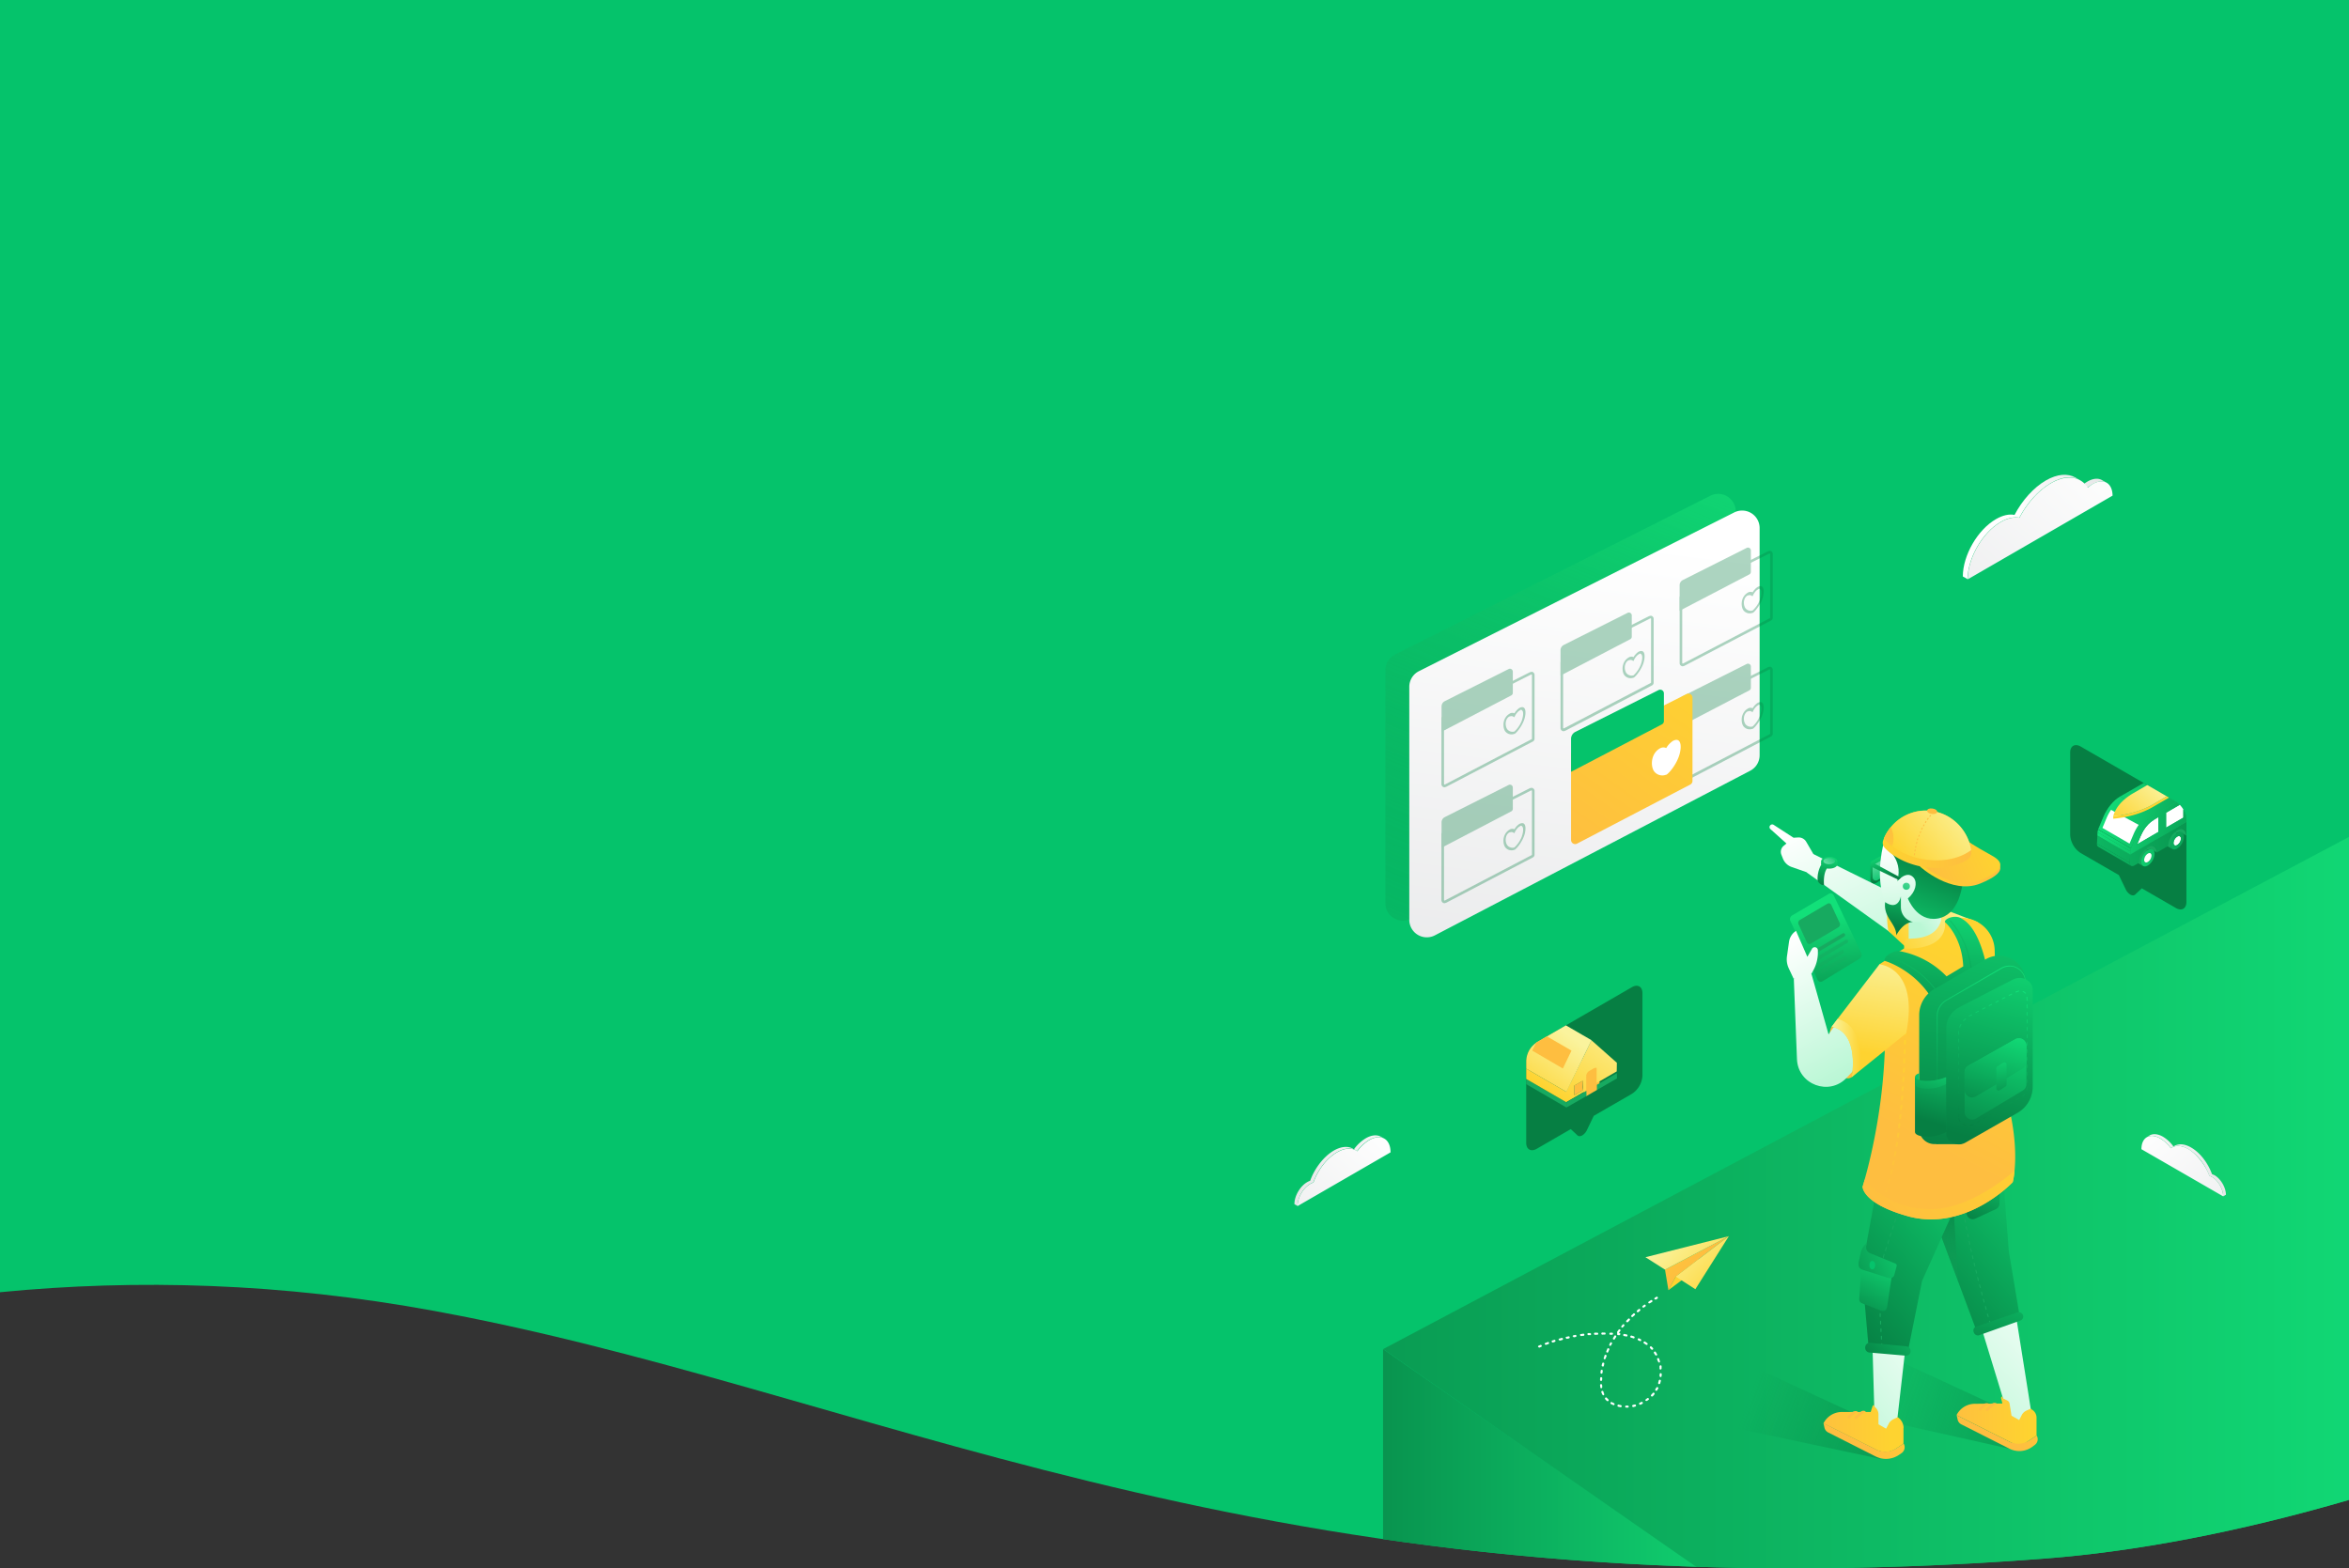 <svg xmlns="http://www.w3.org/2000/svg" xmlns:xlink="http://www.w3.org/1999/xlink" viewBox="0 0 1717.8 1147"><rect x="0" y="0" width="1717.8" height="1147" fill="#333333" stroke="none"/><defs><style>.cls-1{fill:none;}.cls-2{fill:#05c36b;}.cls-3{fill:url(#linear-gradient);}.cls-4{fill:url(#linear-gradient-2);}.cls-5{opacity:0.33;}.cls-6{fill:#067f43;}.cls-7{fill:url(#linear-gradient-3);}.cls-8{fill:#fff;}.cls-9{fill:url(#linear-gradient-4);}.cls-10{fill:url(#linear-gradient-5);}.cls-11{fill:url(#linear-gradient-6);}.cls-12{fill:url(#linear-gradient-7);}.cls-13{fill:url(#linear-gradient-8);}.cls-14{fill:url(#linear-gradient-9);}.cls-15{fill:url(#linear-gradient-10);}.cls-16{fill:url(#linear-gradient-11);}.cls-17{fill:url(#linear-gradient-12);}.cls-18,.cls-19,.cls-20,.cls-21{fill:#17aa60;}.cls-19{opacity:0.54;}.cls-20{opacity:0.36;}.cls-21{opacity:0.26;}.cls-22{fill:url(#linear-gradient-13);}.cls-23{fill:url(#linear-gradient-14);}.cls-24{fill:url(#linear-gradient-15);}.cls-25{fill:url(#linear-gradient-16);}.cls-26{fill:url(#linear-gradient-17);}.cls-27{fill:url(#linear-gradient-18);}.cls-28{fill:url(#linear-gradient-19);}.cls-29{fill:url(#linear-gradient-20);}.cls-30{fill:url(#linear-gradient-21);}.cls-31{fill:#febe40;}.cls-32{fill:url(#linear-gradient-22);}.cls-33{fill:url(#linear-gradient-23);}.cls-34{fill:url(#linear-gradient-24);}.cls-35{fill:url(#linear-gradient-25);}.cls-36{fill:url(#linear-gradient-26);}.cls-37{fill:url(#linear-gradient-27);}.cls-38{fill:url(#linear-gradient-28);}.cls-39{fill:url(#linear-gradient-29);}.cls-40{fill:url(#linear-gradient-30);}.cls-41{fill:url(#linear-gradient-31);}.cls-42{fill:url(#linear-gradient-32);}.cls-43{fill:url(#linear-gradient-33);}.cls-44{fill:url(#linear-gradient-34);}.cls-45{fill:url(#linear-gradient-35);}.cls-46{fill:url(#linear-gradient-36);}.cls-47{fill:url(#linear-gradient-37);}.cls-48{fill:#50ef9f;}.cls-49{fill:url(#linear-gradient-38);}.cls-50{fill:url(#linear-gradient-39);}.cls-51{fill:url(#linear-gradient-40);}.cls-52{fill:url(#linear-gradient-41);}.cls-53{fill:url(#linear-gradient-42);}.cls-54{fill:url(#linear-gradient-43);}.cls-55{fill:url(#linear-gradient-44);}.cls-56{fill:url(#linear-gradient-45);}.cls-57{fill:url(#linear-gradient-46);}.cls-58{fill:url(#linear-gradient-47);}.cls-59{fill:url(#linear-gradient-48);}.cls-60{fill:url(#linear-gradient-49);}.cls-61{fill:url(#linear-gradient-50);}.cls-62{fill:url(#linear-gradient-51);}.cls-63{fill:url(#linear-gradient-52);}.cls-64{fill:url(#linear-gradient-53);}.cls-65{fill:url(#linear-gradient-54);}.cls-66{fill:url(#linear-gradient-55);}.cls-67{fill:url(#linear-gradient-56);}.cls-68{fill:url(#linear-gradient-57);}.cls-69{fill:url(#linear-gradient-58);}.cls-70{fill:url(#linear-gradient-59);}.cls-71{fill:url(#linear-gradient-60);}.cls-72{fill:url(#linear-gradient-61);}.cls-73{fill:url(#linear-gradient-62);}.cls-74{fill:url(#linear-gradient-63);}.cls-75{fill:url(#linear-gradient-64);}.cls-76{fill:url(#linear-gradient-65);}.cls-77{fill:url(#linear-gradient-66);}.cls-78{fill:url(#linear-gradient-67);}.cls-79{fill:url(#linear-gradient-68);}.cls-80{fill:url(#linear-gradient-69);}.cls-81{fill:url(#linear-gradient-70);}.cls-82{fill:url(#linear-gradient-71);}.cls-83{fill:url(#linear-gradient-72);}.cls-84{isolation:isolate;}.cls-85{fill:url(#linear-gradient-73);}.cls-86{fill:url(#linear-gradient-74);}.cls-87{fill:url(#linear-gradient-75);}.cls-88{clip-path:url(#clip-path);}.cls-89{fill:url(#linear-gradient-76);}.cls-90{fill:url(#linear-gradient-77);}.cls-91{fill:url(#linear-gradient-78);}.cls-92{clip-path:url(#clip-path-2);}.cls-93{fill:url(#linear-gradient-79);}.cls-94{fill:url(#linear-gradient-80);}.cls-95{fill:url(#linear-gradient-81);}.cls-96{fill:url(#linear-gradient-82);}.cls-97{fill:url(#linear-gradient-83);}.cls-98{fill:url(#linear-gradient-84);}.cls-99{fill:url(#linear-gradient-85);}.cls-100{fill:url(#linear-gradient-86);}.cls-101{fill:url(#linear-gradient-87);}.cls-102{fill:url(#linear-gradient-88);}.cls-103{fill:url(#linear-gradient-89);}.cls-104{fill:url(#linear-gradient-90);}.cls-105{fill:url(#linear-gradient-91);}.cls-106{fill:url(#linear-gradient-92);}.cls-107{fill:url(#linear-gradient-93);}.cls-108{fill:url(#linear-gradient-94);}.cls-109{fill:url(#linear-gradient-95);}.cls-110{fill:url(#linear-gradient-96);}.cls-111{fill:url(#linear-gradient-97);}.cls-112{fill:url(#linear-gradient-98);}.cls-113{fill:url(#linear-gradient-99);}.cls-114{fill:url(#linear-gradient-100);}.cls-115{fill:url(#linear-gradient-101);}.cls-116{fill:url(#linear-gradient-102);}.cls-117{fill:url(#linear-gradient-103);}.cls-118{fill:url(#linear-gradient-104);}.cls-119{fill:url(#linear-gradient-105);}.cls-120{fill:url(#linear-gradient-106);}.cls-121{fill:url(#linear-gradient-107);}.cls-122{fill:url(#linear-gradient-108);}.cls-123{fill:url(#linear-gradient-109);}.cls-124{fill:url(#linear-gradient-110);}.cls-125{fill:url(#linear-gradient-111);}.cls-126{fill:url(#linear-gradient-112);}.cls-127{fill:url(#linear-gradient-113);}.cls-128{fill:url(#linear-gradient-114);}.cls-129{fill:url(#linear-gradient-115);}</style><linearGradient id="linear-gradient" x1="1004.19" y1="860.05" x2="1233.77" y2="282.21" gradientUnits="userSpaceOnUse"><stop offset="0" stop-color="#067f43" stop-opacity="0"/><stop offset="1" stop-color="#12e079"/></linearGradient><linearGradient id="linear-gradient-2" x1="1124.97" y1="799.64" x2="1175.44" y2="391.66" gradientUnits="userSpaceOnUse"><stop offset="0" stop-color="#e5e6e7"/><stop offset="1" stop-color="#fff"/></linearGradient><linearGradient id="linear-gradient-3" x1="1247.11" y1="485.74" x2="1148.7" y2="624.46" gradientUnits="userSpaceOnUse"><stop offset="0" stop-color="#fed330"/><stop offset="1" stop-color="#febe40"/></linearGradient><linearGradient id="linear-gradient-4" x1="927.09" y1="1066.31" x2="1318.8" y2="1066.31" gradientUnits="userSpaceOnUse"><stop offset="0" stop-color="#067f43"/><stop offset="1" stop-color="#12e079"/></linearGradient><linearGradient id="linear-gradient-5" x1="660.82" y1="879.56" x2="1825.07" y2="879.56" xlink:href="#linear-gradient-4"/><linearGradient id="linear-gradient-6" x1="881.09" y1="965.76" x2="844.19" y2="1005.7" gradientTransform="matrix(-1.21, 0.18, 0.22, 0.79, 2043.45, -25.86)" xlink:href="#linear-gradient-3"/><linearGradient id="linear-gradient-7" x1="1198.28" y1="960.53" x2="1215.64" y2="960.53" gradientTransform="matrix(1.23, 0.03, -0.1, 0.81, -150.3, 113.72)" xlink:href="#linear-gradient-3"/><linearGradient id="linear-gradient-8" x1="861.34" y1="983.58" x2="816.83" y2="1025.24" gradientTransform="matrix(-1.21, 0.18, 0.22, 0.79, 2043.45, -25.86)" gradientUnits="userSpaceOnUse"><stop offset="0" stop-color="#faf39d"/><stop offset="1" stop-color="#fed330"/></linearGradient><linearGradient id="linear-gradient-9" x1="859.41" y1="981.51" x2="814.9" y2="1023.17" xlink:href="#linear-gradient-8"/><linearGradient id="linear-gradient-10" x1="1375.83" y1="1016.78" x2="1582.5" y2="1085.53" gradientUnits="userSpaceOnUse"><stop offset="0" stop-color="#067f43" stop-opacity="0"/><stop offset="1" stop-color="#067f43"/></linearGradient><linearGradient id="linear-gradient-11" x1="1277.71" y1="1025.56" x2="1474.98" y2="1098.18" xlink:href="#linear-gradient-10"/><linearGradient id="linear-gradient-12" x1="1343.29" y1="748.57" x2="1333.12" y2="668.31" xlink:href="#linear-gradient-4"/><linearGradient id="linear-gradient-13" x1="1421.28" y1="1043.46" x2="1518.3" y2="947.35" gradientUnits="userSpaceOnUse"><stop offset="0" stop-color="#baf7d5"/><stop offset="1" stop-color="#fff"/></linearGradient><linearGradient id="linear-gradient-14" x1="1425.4" y1="1039.72" x2="1483.94" y2="1039.72" gradientUnits="userSpaceOnUse"><stop offset="0" stop-color="#febe40"/><stop offset="1" stop-color="#fed330"/></linearGradient><linearGradient id="linear-gradient-15" x1="1476.08" y1="1048.16" x2="1535.35" y2="1048.16" xlink:href="#linear-gradient-14"/><linearGradient id="linear-gradient-16" x1="1525.31" y1="837.36" x2="1387.29" y2="957.16" gradientUnits="userSpaceOnUse"><stop offset="0" stop-color="#12e079"/><stop offset="1" stop-color="#067f43"/></linearGradient><linearGradient id="linear-gradient-17" x1="1336.55" y1="1039.76" x2="1430.38" y2="970.52" xlink:href="#linear-gradient-13"/><linearGradient id="linear-gradient-18" x1="1324.25" y1="1044.43" x2="1382.79" y2="1044.43" xlink:href="#linear-gradient-14"/><linearGradient id="linear-gradient-19" x1="1366.04" y1="1053.88" x2="1425.31" y2="1053.88" xlink:href="#linear-gradient-14"/><linearGradient id="linear-gradient-20" x1="1476.51" y1="840.67" x2="1338.49" y2="960.46" xlink:href="#linear-gradient-16"/><linearGradient id="linear-gradient-21" x1="1437.93" y1="872.06" x2="1418.55" y2="951.8" gradientUnits="userSpaceOnUse"><stop offset="0" stop-color="#067f43"/><stop offset="1" stop-color="#17aa60" stop-opacity="0"/></linearGradient><linearGradient id="linear-gradient-22" x1="1783.62" y1="830.06" x2="1805.58" y2="770.04" gradientTransform="matrix(0.99, 0.13, -0.13, 0.99, -222.49, -161.75)" xlink:href="#linear-gradient-4"/><linearGradient id="linear-gradient-23" x1="1355.65" y1="969.7" x2="1384.27" y2="914.35" xlink:href="#linear-gradient-4"/><linearGradient id="linear-gradient-24" x1="1404.93" y1="907.66" x2="1337.84" y2="939.06" xlink:href="#linear-gradient-16"/><linearGradient id="linear-gradient-25" x1="1368.18" y1="999.91" x2="1414.64" y2="950.72" xlink:href="#linear-gradient-4"/><linearGradient id="linear-gradient-26" x1="1453.85" y1="998.18" x2="1475.71" y2="910.39" xlink:href="#linear-gradient-4"/><linearGradient id="linear-gradient-27" x1="1400.85" y1="707.02" x2="1346.54" y2="590.87" xlink:href="#linear-gradient-13"/><linearGradient id="linear-gradient-28" x1="1433.58" y1="653.25" x2="1387.67" y2="685.85" gradientTransform="matrix(1, 0, 0, 1, 0, 0)" xlink:href="#linear-gradient-8"/><linearGradient id="linear-gradient-29" x1="1461.34" y1="711.21" x2="1398.94" y2="831.91" xlink:href="#linear-gradient-3"/><linearGradient id="linear-gradient-30" x1="1403.13" y1="675.39" x2="1435.52" y2="653.57" xlink:href="#linear-gradient-13"/><linearGradient id="linear-gradient-31" x1="1387.74" y1="698.49" x2="1444.62" y2="663.13" gradientUnits="userSpaceOnUse"><stop offset="0" stop-color="#fed330"/><stop offset="1" stop-color="#faf39d"/></linearGradient><linearGradient id="linear-gradient-32" x1="1409.55" y1="764.16" x2="1423.89" y2="653.7" xlink:href="#linear-gradient-4"/><linearGradient id="linear-gradient-33" x1="1384.03" y1="738.16" x2="1419.22" y2="699.56" xlink:href="#linear-gradient"/><linearGradient id="linear-gradient-34" x1="2845.12" y1="66.69" x2="2864.02" y2="14.67" gradientTransform="translate(-924.1 -905.4) rotate(33.3)" gradientUnits="userSpaceOnUse"><stop offset="0" stop-color="#067f43"/><stop offset="1" stop-color="#12e079" stop-opacity="0"/></linearGradient><linearGradient id="linear-gradient-35" x1="1428.3" y1="847.02" x2="1469.64" y2="616.76" xlink:href="#linear-gradient-4"/><linearGradient id="linear-gradient-36" x1="1437.17" y1="831.24" x2="1459.96" y2="704.28" xlink:href="#linear-gradient-4"/><linearGradient id="linear-gradient-37" x1="1438.26" y1="848.81" x2="1479.59" y2="618.55" xlink:href="#linear-gradient-4"/><linearGradient id="linear-gradient-38" x1="1361.19" y1="724.45" x2="1307.44" y2="609.52" xlink:href="#linear-gradient-13"/><linearGradient id="linear-gradient-39" x1="1339.83" y1="624.19" x2="1333.57" y2="647.87" xlink:href="#linear-gradient-16"/><linearGradient id="linear-gradient-40" x1="1339.53" y1="624.11" x2="1333.27" y2="647.79" xlink:href="#linear-gradient-16"/><linearGradient id="linear-gradient-41" x1="1339.23" y1="624.03" x2="1332.97" y2="647.72" xlink:href="#linear-gradient-16"/><linearGradient id="linear-gradient-42" x1="1336.89" y1="623.41" x2="1330.63" y2="647.1" xlink:href="#linear-gradient-16"/><linearGradient id="linear-gradient-43" x1="1371.28" y1="624.76" x2="1377.21" y2="642.98" xlink:href="#linear-gradient-16"/><linearGradient id="linear-gradient-44" x1="1378.86" y1="644.44" x2="1368.61" y2="615.57" gradientUnits="userSpaceOnUse"><stop offset="0" stop-color="#05c36b"/><stop offset="1" stop-color="#baf7d5"/></linearGradient><linearGradient id="linear-gradient-45" x1="1406.45" y1="682.6" x2="1399.62" y2="617.69" xlink:href="#linear-gradient-13"/><linearGradient id="linear-gradient-46" x1="1379.85" y1="696.57" x2="1410.14" y2="625.05" xlink:href="#linear-gradient-16"/><linearGradient id="linear-gradient-47" x1="1374.36" y1="623.75" x2="1380.29" y2="641.97" xlink:href="#linear-gradient-16"/><linearGradient id="linear-gradient-48" x1="1390.89" y1="656.1" x2="1402.73" y2="627.4" xlink:href="#linear-gradient-44"/><linearGradient id="linear-gradient-49" x1="1395.42" y1="635.2" x2="1386.54" y2="677.79" xlink:href="#linear-gradient-16"/><linearGradient id="linear-gradient-50" x1="1404.05" y1="632.63" x2="1462.79" y2="632.63" xlink:href="#linear-gradient-3"/><linearGradient id="linear-gradient-51" x1="1458.82" y1="622.35" x2="1411.34" y2="643.36" xlink:href="#linear-gradient-3"/><linearGradient id="linear-gradient-52" x1="1376.83" y1="613.85" x2="1441.67" y2="613.85" xlink:href="#linear-gradient-3"/><linearGradient id="linear-gradient-53" x1="1438.9" y1="590.14" x2="1391.41" y2="630.8" gradientTransform="matrix(1, 0, 0, 1, 0, 0)" xlink:href="#linear-gradient-8"/><linearGradient id="linear-gradient-54" x1="1385.93" y1="640.04" x2="1379.9" y2="604.86" xlink:href="#linear-gradient-3"/><linearGradient id="linear-gradient-55" x1="1342.85" y1="624.87" x2="1328.62" y2="638.48" xlink:href="#linear-gradient-44"/><linearGradient id="linear-gradient-56" x1="1408.59" y1="819.79" x2="1426.13" y2="754.65" xlink:href="#linear-gradient-4"/><linearGradient id="linear-gradient-57" x1="1404.64" y1="815.5" x2="1417.28" y2="771.09" xlink:href="#linear-gradient-4"/><linearGradient id="linear-gradient-58" x1="1439.77" y1="831.6" x2="1477.69" y2="686.06" xlink:href="#linear-gradient-4"/><linearGradient id="linear-gradient-59" x1="1443.39" y1="839.05" x2="1471.51" y2="749.58" xlink:href="#linear-gradient-4"/><linearGradient id="linear-gradient-60" x1="1446.97" y1="819.56" x2="1468.67" y2="750.53" xlink:href="#linear-gradient-4"/><linearGradient id="linear-gradient-61" x1="1464.91" y1="810.51" x2="1462.64" y2="767.69" xlink:href="#linear-gradient-4"/><linearGradient id="linear-gradient-62" x1="1444.35" y1="825.03" x2="1471.02" y2="722.65" xlink:href="#linear-gradient-4"/><linearGradient id="linear-gradient-63" x1="1413.95" y1="756.88" x2="1354.84" y2="871.22" xlink:href="#linear-gradient-3"/><linearGradient id="linear-gradient-64" x1="1344.59" y1="789.32" x2="1293.91" y2="694.97" xlink:href="#linear-gradient-13"/><linearGradient id="linear-gradient-65" x1="1377.39" y1="694.19" x2="1363.77" y2="770.14" gradientTransform="matrix(1, 0, 0, 1, 0, 0)" xlink:href="#linear-gradient-8"/><linearGradient id="linear-gradient-66" x1="1339.53" y1="766.55" x2="1361.06" y2="766.55" gradientTransform="matrix(1, 0, 0, 1, 0, 0)" xlink:href="#linear-gradient-8"/><linearGradient id="linear-gradient-67" x1="1362" y1="782.22" x2="1310.07" y2="685.54" xlink:href="#linear-gradient-13"/><linearGradient id="linear-gradient-68" x1="1382.36" y1="899.89" x2="1466.06" y2="814.48" xlink:href="#linear-gradient-14"/><linearGradient id="linear-gradient-69" x1="1660.82" y1="930.2" x2="1568.81" y2="822.42" xlink:href="#linear-gradient-2"/><linearGradient id="linear-gradient-70" x1="1622.6" y1="882.46" x2="1538.48" y2="768.2" xlink:href="#linear-gradient-2"/><linearGradient id="linear-gradient-71" x1="1567.11" y1="944.84" x2="1462.54" y2="822.34" gradientTransform="matrix(-1, 0, 0, 1, 2476.14, 0)" xlink:href="#linear-gradient-2"/><linearGradient id="linear-gradient-72" x1="1523.68" y1="890.58" x2="1428.07" y2="760.71" gradientTransform="matrix(-1, 0, 0, 1, 2476.14, 0)" xlink:href="#linear-gradient-2"/><linearGradient id="linear-gradient-73" x1="1539.2" y1="349.63" x2="1479.19" y2="381.56" xlink:href="#linear-gradient-2"/><linearGradient id="linear-gradient-74" x1="1539.09" y1="349.42" x2="1479.08" y2="381.36" xlink:href="#linear-gradient-2"/><linearGradient id="linear-gradient-75" x1="1378.74" y1="508.23" x2="1545.72" y2="324.93" xlink:href="#linear-gradient-2"/><clipPath id="clip-path"><path class="cls-1" d="M1116.1,775.5v60.3c0,4.9,3.5,6.8,7.7,4.4l24.9-14.4,4.9,4.6c.9.8,2.2.7,3.5,0a9.3,9.3,0,0,0,3.5-4.1l4.9-10.2,27.9-16.1a16.9,16.9,0,0,0,7.7-13.2V726.4c0-4.9-3.5-6.8-7.7-4.4l-60,34.7-9.6,5.6A16.8,16.8,0,0,0,1116.1,775.5Z"/></clipPath><linearGradient id="linear-gradient-76" x1="405.53" y1="746.89" x2="362.61" y2="809.81" gradientTransform="translate(785.3)" xlink:href="#linear-gradient-8"/><linearGradient id="linear-gradient-77" x1="381.86" y1="730.75" x2="338.95" y2="793.67" gradientTransform="translate(785.3)" xlink:href="#linear-gradient-8"/><linearGradient id="linear-gradient-78" x1="359.28" y1="755.03" x2="326.54" y2="801.59" gradientTransform="translate(785.3)" xlink:href="#linear-gradient-8"/><clipPath id="clip-path-2"><path class="cls-1" d="M1598.9,599.4v60.3c0,4.9-3.5,6.8-7.7,4.4l-24.9-14.4-4.9,4.6c-.9.8-2.2.7-3.5,0a9.3,9.3,0,0,1-3.5-4.1l-4.9-10.2-27.9-16.1a16.9,16.9,0,0,1-7.7-13.2V550.4c0-4.9,3.5-6.8,7.7-4.4l60,34.7,9.6,5.6A16.8,16.8,0,0,1,1598.9,599.4Z"/></clipPath><linearGradient id="linear-gradient-79" x1="-619.81" y1="645.85" x2="-574.37" y2="574.87" gradientTransform="translate(2176.8)" xlink:href="#linear-gradient-4"/><linearGradient id="linear-gradient-80" x1="-619.73" y1="645.9" x2="-574.28" y2="574.93" gradientTransform="translate(2176.8)" xlink:href="#linear-gradient-4"/><linearGradient id="linear-gradient-81" x1="-621.35" y1="644.86" x2="-575.91" y2="573.89" gradientTransform="translate(2176.8)" xlink:href="#linear-gradient-4"/><linearGradient id="linear-gradient-82" x1="-621.43" y1="644.81" x2="-575.99" y2="573.83" gradientTransform="translate(2176.8)" xlink:href="#linear-gradient-4"/><linearGradient id="linear-gradient-83" x1="1622.87" y1="600.17" x2="1550.32" y2="635.13" xlink:href="#linear-gradient-4"/><linearGradient id="linear-gradient-84" x1="-628.4" y1="640.34" x2="-582.96" y2="569.37" gradientTransform="translate(2176.8)" xlink:href="#linear-gradient-4"/><linearGradient id="linear-gradient-85" x1="-629.05" y1="639.93" x2="-583.6" y2="568.96" gradientTransform="translate(2176.8)" xlink:href="#linear-gradient-4"/><linearGradient id="linear-gradient-86" x1="-629.33" y1="639.75" x2="-583.89" y2="568.77" gradientTransform="translate(2176.8)" xlink:href="#linear-gradient-4"/><linearGradient id="linear-gradient-87" x1="-629.58" y1="639.59" x2="-584.14" y2="568.62" gradientTransform="translate(2176.8)" xlink:href="#linear-gradient-4"/><linearGradient id="linear-gradient-88" x1="-629.92" y1="639.37" x2="-584.48" y2="568.4" gradientTransform="translate(2176.8)" xlink:href="#linear-gradient-4"/><linearGradient id="linear-gradient-89" x1="-629.33" y1="639.75" x2="-583.89" y2="568.78" gradientTransform="translate(2176.8)" xlink:href="#linear-gradient-4"/><linearGradient id="linear-gradient-90" x1="-630.04" y1="639.29" x2="-584.6" y2="568.32" gradientTransform="translate(2176.8)" xlink:href="#linear-gradient-4"/><linearGradient id="linear-gradient-91" x1="-630.95" y1="638.71" x2="-585.51" y2="567.74" gradientTransform="translate(2176.8)" xlink:href="#linear-gradient-4"/><linearGradient id="linear-gradient-92" x1="-631.04" y1="638.66" x2="-585.6" y2="567.68" gradientTransform="translate(2176.8)" xlink:href="#linear-gradient-4"/><linearGradient id="linear-gradient-93" x1="-629.75" y1="639.48" x2="-584.31" y2="568.51" gradientTransform="translate(2176.8)" xlink:href="#linear-gradient-4"/><linearGradient id="linear-gradient-94" x1="-627.89" y1="640.67" x2="-582.45" y2="569.7" gradientTransform="translate(2176.8)" xlink:href="#linear-gradient-4"/><linearGradient id="linear-gradient-95" x1="-632.86" y1="637.49" x2="-587.42" y2="566.51" gradientTransform="translate(2176.8)" xlink:href="#linear-gradient-4"/><linearGradient id="linear-gradient-96" x1="-627.56" y1="640.88" x2="-582.12" y2="569.91" gradientTransform="translate(2176.8)" xlink:href="#linear-gradient-4"/><linearGradient id="linear-gradient-97" x1="1623.67" y1="601.83" x2="1551.12" y2="636.8" xlink:href="#linear-gradient-4"/><linearGradient id="linear-gradient-98" x1="-633.19" y1="637.28" x2="-587.75" y2="566.3" gradientTransform="translate(2176.8)" xlink:href="#linear-gradient-4"/><linearGradient id="linear-gradient-99" x1="-635.7" y1="635.67" x2="-590.26" y2="564.7" gradientTransform="translate(2176.8)" xlink:href="#linear-gradient-4"/><linearGradient id="linear-gradient-100" x1="1647.46" y1="607.2" x2="1449.08" y2="642.25" xlink:href="#linear-gradient-4"/><linearGradient id="linear-gradient-101" x1="-638.93" y1="633.6" x2="-593.48" y2="562.63" gradientTransform="translate(2176.8)" xlink:href="#linear-gradient-4"/><linearGradient id="linear-gradient-102" x1="-636.68" y1="635.04" x2="-591.24" y2="564.07" gradientTransform="translate(2176.8)" xlink:href="#linear-gradient-4"/><linearGradient id="linear-gradient-103" x1="1643.57" y1="595.24" x2="1540" y2="574.21" xlink:href="#linear-gradient-4"/><linearGradient id="linear-gradient-104" x1="1646.92" y1="604.14" x2="1448.54" y2="639.19" xlink:href="#linear-gradient-4"/><linearGradient id="linear-gradient-105" x1="1646.75" y1="603.14" x2="1448.37" y2="638.19" xlink:href="#linear-gradient-4"/><linearGradient id="linear-gradient-106" x1="-640.66" y1="632.49" x2="-595.22" y2="561.52" gradientTransform="translate(2176.8)" xlink:href="#linear-gradient-4"/><linearGradient id="linear-gradient-107" x1="-640.6" y1="632.53" x2="-595.16" y2="561.56" gradientTransform="translate(2176.8)" xlink:href="#linear-gradient-4"/><linearGradient id="linear-gradient-108" x1="1635.48" y1="635.08" x2="1531.91" y2="614.05" xlink:href="#linear-gradient-4"/><linearGradient id="linear-gradient-109" x1="1635.93" y1="632.85" x2="1532.34" y2="611.82" xlink:href="#linear-gradient-4"/><linearGradient id="linear-gradient-110" x1="-642.72" y1="631.18" x2="-597.28" y2="560.2" gradientTransform="translate(2176.8)" xlink:href="#linear-gradient-4"/><linearGradient id="linear-gradient-111" x1="-642.68" y1="631.2" x2="-597.24" y2="560.23" gradientTransform="translate(2176.8)" xlink:href="#linear-gradient-4"/><linearGradient id="linear-gradient-112" x1="1639.65" y1="614.55" x2="1536.08" y2="593.52" xlink:href="#linear-gradient-4"/><linearGradient id="linear-gradient-113" x1="1638.81" y1="618.66" x2="1535.24" y2="597.63" xlink:href="#linear-gradient-4"/><linearGradient id="linear-gradient-114" x1="-553.47" y1="537.35" x2="-601.63" y2="583.37" gradientTransform="translate(2176.8)" xlink:href="#linear-gradient-8"/><linearGradient id="linear-gradient-115" x1="-596.41" y1="574.16" x2="-624.4" y2="606.42" gradientTransform="translate(2176.8)" xlink:href="#linear-gradient-8"/></defs><title>Asset 12</title><g id="Layer_2" data-name="Layer 2"><g id="Layer_6" data-name="Layer 6"><path class="cls-2" d="M1717.8,0V1097c-81.5,23.8-156.9,37.8-221.3,42.8-554.8,42.6-839.4-113.4-1154.8-176.4l-24-4.6C206,938.3,100.6,935.3,0,945.1V0Z"/><path class="cls-3" d="M1013.1,490.1V660.5a12.8,12.8,0,0,0,18.7,11.4l230.6-120.4a12.8,12.8,0,0,0,6.9-11.4V374a12.8,12.8,0,0,0-18.6-11.4L1020.2,478.7A12.8,12.8,0,0,0,1013.1,490.1Z"/><path class="cls-4" d="M1030.6,502.3V672.7a12.8,12.8,0,0,0,18.7,11.4l230.6-120.4a12.8,12.8,0,0,0,6.9-11.4V386.2a12.8,12.8,0,0,0-18.6-11.4L1037.6,490.9A12.8,12.8,0,0,0,1030.6,502.3Z"/><g class="cls-5"><path class="cls-6" d="M1119.9,578.1a.4.4,0,0,1,.4.4v46.6a.4.4,0,0,1-.2.3l-63.5,33.2h-.2a.4.4,0,0,1-.4-.4V610.4a.4.4,0,0,1,.2-.3l63.5-32h.2m0-1.9-1,.2-63.5,32a2.3,2.3,0,0,0-1.3,2.1v47.8a2.3,2.3,0,0,0,2.3,2.3l1.1-.3,63.5-33.2a2.3,2.3,0,0,0,1.2-2V578.5a2.3,2.3,0,0,0-2.3-2.3Z"/><path class="cls-6" d="M1054.2,601.5V620l51-26.6a2.1,2.1,0,0,0,1.1-1.8V576a2.1,2.1,0,0,0-3-1.9l-46.7,23.5A4.3,4.3,0,0,0,1054.2,601.5Z"/><path class="cls-6" d="M1114.8,602.8c1.3,1.7.8,5.9-.4,9-1.8,4.6-5,8.5-6.7,9.7h-.2a5.8,5.8,0,0,1-6.8-1.9c-1.2-1.7-1.8-5.3-.5-8.5a8.7,8.7,0,0,1,3.7-4.3l.3-.2a3.8,3.8,0,0,1,3.3-.1,12.4,12.4,0,0,1,3.3-3.7l.3-.2C1113.2,601.6,1114.3,602.1,1114.8,602.8Zm-1.9,8.9c.9-2.5,1.4-5.9.4-7.1s-1.2-.6-2.3,0l-.3.2a11.1,11.1,0,0,0-2.7,3.4l-.6,1.2-.6-.4a2.8,2.8,0,0,0-2.7-.2h-.3a5.1,5.1,0,0,0-2.2,2.6,7.7,7.7,0,0,0,.5,6.6,4.9,4.9,0,0,0,5.4,1.8,21.4,21.4,0,0,0,5.4-8"/></g><g class="cls-5"><path class="cls-6" d="M1207,452.2a.4.4,0,0,1,.4.4v46.6a.4.4,0,0,1-.2.3l-63.5,33.2h-.2a.4.4,0,0,1-.4-.4V484.6a.4.4,0,0,1,.2-.3l63.5-32h.2m0-1.9-1,.2-63.5,32a2.3,2.3,0,0,0-1.3,2.1v47.8a2.3,2.3,0,0,0,2.3,2.3l1.1-.3,63.5-33.2a2.3,2.3,0,0,0,1.2-2V452.6a2.3,2.3,0,0,0-2.3-2.3Z"/><path class="cls-6" d="M1141.2,475.6v18.5l51-26.6a2.1,2.1,0,0,0,1.1-1.8V450.1a2.1,2.1,0,0,0-3-1.9l-46.7,23.5A4.3,4.3,0,0,0,1141.2,475.6Z"/><path class="cls-6" d="M1201.9,476.9c1.3,1.7.8,5.9-.4,9-1.8,4.6-5,8.5-6.7,9.7h-.2a5.8,5.8,0,0,1-6.8-1.9c-1.2-1.7-1.8-5.3-.5-8.5a8.7,8.7,0,0,1,3.7-4.3l.3-.2a3.8,3.8,0,0,1,3.3-.1,12.4,12.4,0,0,1,3.3-3.7l.3-.2C1200.3,475.7,1201.4,476.2,1201.9,476.9Zm-1.9,8.9c.9-2.5,1.4-5.9.4-7.1s-1.2-.6-2.3,0l-.3.2a11.1,11.1,0,0,0-2.7,3.4l-.6,1.2-.6-.4a2.8,2.8,0,0,0-2.7-.2h-.3a5.1,5.1,0,0,0-2.2,2.6,7.7,7.7,0,0,0,.5,6.6,4.9,4.9,0,0,0,5.4,1.8,21.4,21.4,0,0,0,5.4-8"/></g><g class="cls-5"><path class="cls-6" d="M1294.1,489.6a.4.4,0,0,1,.4.4v46.6a.4.4,0,0,1-.2.3L1230.8,570h-.2a.4.4,0,0,1-.4-.4V521.9a.4.4,0,0,1,.2-.3l63.5-32h.2m0-1.9-1,.2-63.5,32a2.3,2.3,0,0,0-1.3,2.1v47.8a2.3,2.3,0,0,0,2.3,2.3l1.1-.3,63.5-33.2a2.3,2.3,0,0,0,1.2-2V489.9a2.3,2.3,0,0,0-2.3-2.3Z"/><path class="cls-6" d="M1228.3,513v18.5l51-26.6a2.1,2.1,0,0,0,1.1-1.8V487.5a2.1,2.1,0,0,0-3-1.9l-46.7,23.5A4.3,4.3,0,0,0,1228.3,513Z"/><path class="cls-6" d="M1289,514.3c1.3,1.7.8,5.9-.4,9-1.8,4.6-5,8.5-6.7,9.7h-.2a5.8,5.8,0,0,1-6.8-1.9c-1.2-1.7-1.8-5.3-.5-8.5a8.7,8.7,0,0,1,3.7-4.3l.3-.2a3.8,3.8,0,0,1,3.3-.1,12.4,12.4,0,0,1,3.3-3.7l.3-.2C1287.4,513,1288.5,513.6,1289,514.3Zm-1.9,8.9c.9-2.5,1.4-5.9.4-7.1s-1.2-.6-2.3,0l-.3.2a11.1,11.1,0,0,0-2.7,3.4l-.6,1.2-.6-.4a2.8,2.8,0,0,0-2.7-.2h-.3a5.1,5.1,0,0,0-2.2,2.6,7.7,7.7,0,0,0,.5,6.6,4.9,4.9,0,0,0,5.4,1.8,21.4,21.4,0,0,0,5.4-8"/></g><g class="cls-5"><path class="cls-6" d="M1119.9,493.3a.4.4,0,0,1,.4.4v46.6a.4.4,0,0,1-.2.3l-63.5,33.2h-.2a.4.4,0,0,1-.4-.4V525.6a.4.4,0,0,1,.2-.3l63.5-32h.2m0-1.9-1,.2-63.5,32a2.3,2.3,0,0,0-1.3,2.1v47.8a2.3,2.3,0,0,0,2.3,2.3l1.1-.3,63.5-33.2a2.3,2.3,0,0,0,1.2-2V493.6a2.3,2.3,0,0,0-2.3-2.3Z"/><path class="cls-6" d="M1054.2,516.7v18.5l51-26.6a2.1,2.1,0,0,0,1.1-1.8V491.2a2.1,2.1,0,0,0-3-1.9l-46.7,23.5A4.3,4.3,0,0,0,1054.2,516.7Z"/><path class="cls-6" d="M1114.8,518c1.3,1.7.8,5.9-.4,9-1.8,4.6-5,8.5-6.7,9.7h-.2a5.8,5.8,0,0,1-6.8-1.9c-1.2-1.7-1.8-5.3-.5-8.5a8.7,8.7,0,0,1,3.7-4.3l.3-.2a3.8,3.8,0,0,1,3.3-.1,12.4,12.4,0,0,1,3.3-3.7l.3-.2C1113.2,516.7,1114.3,517.3,1114.8,518Zm-1.9,8.9c.9-2.5,1.4-5.9.4-7.1s-1.2-.6-2.3,0l-.3.2a11.1,11.1,0,0,0-2.7,3.4l-.6,1.2-.6-.4a2.8,2.8,0,0,0-2.7-.2h-.3a5.1,5.1,0,0,0-2.2,2.6,7.7,7.7,0,0,0,.5,6.6,4.9,4.9,0,0,0,5.4,1.8,21.4,21.4,0,0,0,5.4-8"/></g><g class="cls-5"><path class="cls-6" d="M1294.1,404.8a.4.4,0,0,1,.4.4v46.6a.4.4,0,0,1-.2.3l-63.5,33.2h-.2a.4.4,0,0,1-.4-.4V437.1a.4.4,0,0,1,.2-.3l63.5-32h.2m0-1.9-1,.2-63.5,32a2.3,2.3,0,0,0-1.3,2.1v47.8a2.3,2.3,0,0,0,2.3,2.3l1.1-.3,63.5-33.2a2.3,2.3,0,0,0,1.2-2V405.1a2.3,2.3,0,0,0-2.3-2.3Z"/><path class="cls-6" d="M1228.3,428.2v18.5l51-26.6a2.1,2.1,0,0,0,1.1-1.8V402.6a2.1,2.1,0,0,0-3-1.9l-46.7,23.5A4.3,4.3,0,0,0,1228.3,428.2Z"/><path class="cls-6" d="M1289,429.5c1.3,1.7.8,5.9-.4,9-1.8,4.6-5,8.5-6.7,9.7h-.2a5.8,5.8,0,0,1-6.8-1.9c-1.2-1.7-1.8-5.3-.5-8.5a8.7,8.7,0,0,1,3.7-4.3l.3-.2a3.8,3.8,0,0,1,3.3-.1,12.4,12.4,0,0,1,3.3-3.7l.3-.2C1287.4,428.2,1288.5,428.8,1289,429.5Zm-1.9,8.9c.9-2.5,1.4-5.9.4-7.1s-1.2-.6-2.3,0l-.3.2a11.1,11.1,0,0,0-2.7,3.4l-.6,1.2-.6-.4a2.8,2.8,0,0,0-2.7-.2h-.3a5.1,5.1,0,0,0-2.2,2.6,7.7,7.7,0,0,0,.5,6.6,4.9,4.9,0,0,0,5.4,1.8,21.4,21.4,0,0,0,5.4-8"/></g><path class="cls-7" d="M1148.9,552v62.3a3,3,0,0,0,4.4,2.7l82.8-43.2a3,3,0,0,0,1.6-2.7V510.3a3,3,0,0,0-4.3-2.7l-82.8,41.7A3,3,0,0,0,1148.9,552Z"/><path class="cls-2" d="M1148.9,540.4v24.1l66.4-34.7a2.7,2.7,0,0,0,1.5-2.4V507.1a2.7,2.7,0,0,0-3.9-2.4L1152,535.3A5.7,5.7,0,0,0,1148.9,540.4Z"/><path class="cls-8" d="M1228,542.1c-.7-.9-2.1-1.6-4.8-.1l-.4.3a16.2,16.2,0,0,0-4.3,4.8,4.9,4.9,0,0,0-4.3.1l-.4.2a11.3,11.3,0,0,0-4.8,5.6c-1.7,4.2-1,8.9.6,11.1a7.5,7.5,0,0,0,8.8,2.5h.3c2.3-1.6,6.5-6.7,8.8-12.7C1229.1,549.8,1229.8,544.3,1228,542.1Z"/><path class="cls-9" d="M1240.9,1145.9h-.5a2049.7,2049.7,0,0,1-229-20.2V986.7l13.5,9.4Z"/><path class="cls-10" d="M1717.8,612.1V1097c-81.5,23.8-157,37.8-221.3,42.8a2338.6,2338.6,0,0,1-255.6,6.1h-.5L1025,996.1l-13.5-9.4Z"/><path class="cls-8" d="M1190.6,1029.5H1189a.8.8,0,0,1,0-1.5h1.5a.8.8,0,0,1,.1,1.5Zm3-1.1a.8.8,0,0,1,.6-.9l1.4-.3a.8.8,0,0,1,.4,1.5l-1.5.4h-.1A.8.8,0,0,1,1193.6,1028.4Zm-8.5.8-1.5-.3a.8.8,0,1,1,.4-1.5l1.4.3a.8.8,0,0,1,0,1.5Zm13.6-2.3a.8.8,0,0,1,.4-1l1.3-.6a.8.8,0,0,1,.7,1.4l-1.4.7h-.2A.8.8,0,0,1,1198.7,1026.9Zm4.7-2.4a.8.8,0,0,1,.2-1.1l1.2-.9a.8.8,0,0,1,.9,1.2l-1.3.9h-.3A.8.8,0,0,1,1203.4,1024.4Zm-23.6,3.2-1.4-.7a.8.8,0,1,1,.7-1.3l1.3.6a.8.8,0,0,1-.2,1.4Zm27.7-6.5a.8.8,0,0,1,0-1.1l1-1.1a.8.8,0,1,1,1.2,1l-1,1.2-.5.2A.8.8,0,0,1,1207.5,1021.1Zm-32.4,3.5-1.1-1.2a.8.8,0,1,1,1.2-1l1,1a.8.8,0,0,1,0,1.1l-.5.2A.8.8,0,0,1,1175.2,1024.6Zm35.7-7.6a.8.8,0,0,1-.3-1l.5-.8.3-.5a.8.8,0,0,1,1.4.7l-.3.5-.5.8a.8.8,0,0,1-.6.4Zm-39,3-.6-1.5a.8.8,0,1,1,1.4-.5l.5,1.4a.8.8,0,0,1-.4,1h-.2A.8.8,0,0,1,1171.9,1020Zm41.3-7.8a.8.8,0,0,1-.5-1l.4-1.4a.8.8,0,1,1,1.5.4l-.4,1.5a.8.8,0,0,1-.6.5Zm-41.9,3.1a.8.8,0,0,1-.9-.7c-.1-.5-.1-1-.2-1.6a.8.8,0,0,1,.7-.8.8.8,0,0,1,.8.7q.1.7.1,1.5a.8.8,0,0,1-.7.8Zm43.1-8.3a.8.8,0,0,1-.7-.8q.1-.7.1-1.5a.8.8,0,0,1,1.5.1q0,.8-.1,1.6a.8.8,0,0,1-.7.7Zm-43.5,2.9a.8.8,0,0,1-.7-.8q0-.8.1-1.5a.8.8,0,0,1,1.5.1q0,.8-.1,1.5a.8.8,0,0,1-.7.7Zm43.6-8.3a.8.8,0,0,1-.8-.7v-1.5a.8.8,0,0,1,.6-.9.7.7,0,0,1,.9.6v1.6a.8.8,0,0,1-.7.8Zm-43.3,3a.8.8,0,0,1-.7-.9l.2-1.5a.8.8,0,0,1,1.5.2l-.2,1.5a.8.8,0,0,1-.7.7Zm41.4-8.7-.5-1.4a.8.8,0,1,1,1.4-.5l.5,1.5a.8.8,0,0,1-.5,1h-.1A.8.8,0,0,1,1212.8,996Zm-40.6,3.4a.8.8,0,0,1-.6-.9l.4-1.5a.8.8,0,0,1,1.5.4l-.3,1.5a.8.8,0,0,1-.6.6Zm38.6-8.2-.8-1.3a.8.8,0,1,1,1.3-.8l.8,1.3a.8.8,0,0,1-.3,1h-.3A.8.8,0,0,1,1210.8,991.3Zm-37.2,3a.8.8,0,0,1-.5-1l.5-1.5a.8.8,0,1,1,1.4.5l-.5,1.4a.8.8,0,0,1-.6.5Zm34.3-7.2-.2-.2-.8-.9a.8.8,0,0,1,1.1-1.1l.9.9.2.2a.8.8,0,0,1-.1,1.1l-.4.2A.8.8,0,0,1,1207.8,987.1Zm-32.5,2.2a.8.8,0,0,1-.4-1l.6-1.4a.8.8,0,1,1,1.4.6l-.6,1.4a.8.8,0,0,1-.6.5Zm28.6-5.7-1.2-.8a.8.8,0,1,1,.8-1.3l1.3.9a.8.8,0,0,1,.2,1.1l-.5.3Zm-26.5.8a.8.8,0,0,1-.3-1l.7-1.4a.8.8,0,0,1,1.3.7l-.7,1.3a.8.8,0,0,1-.6.4Zm22-3.5-1.3-.6a.8.8,0,0,1,.6-1.4l1.4.7a.8.8,0,0,1-.2,1.4Zm-4.8-2-1.4-.4a.8.8,0,1,1,.4-1.5l1.5.5a.8.8,0,0,1-.1,1.5Zm-14.6.8a.8.8,0,0,1-.2-1l.8-1.3a.8.8,0,1,1,1.3.8l-.8,1.3a.8.8,0,0,1-.6.4Zm-55,5.6a.8.8,0,0,1,.4-1l1.4-.6a.8.8,0,0,1,.6,1.4l-1.4.6h-.2A.8.8,0,0,1,1125.1,985.3Zm64.6-7.7-1.5-.3a.8.8,0,1,1,.3-1.5l1.5.3a.8.8,0,0,1-.1,1.5Zm-59.7,5.7a.8.8,0,0,1,.4-1l1.4-.5a.8.8,0,1,1,.5,1.4l-1.4.5h-.2A.8.8,0,0,1,1130,983.3Zm54.5-6.6-1.5-.2a17.6,17.6,0,0,1-.1-2.4l.9-1.2a.8.8,0,1,1,1.2.9l-.9,1.2h.6a.8.8,0,0,1,0,1.5Zm-49.5,4.8a.8.8,0,0,1,.5-1l1.5-.5a.8.8,0,0,1,.4,1.5l-1.4.5h-.1A.8.8,0,0,1,1135,981.6Zm44.2-5.2h-1.5a.8.8,0,0,1,.1-1.5h1.5a.8.8,0,0,1,.1,1.5Zm-39.1,3.7a.8.8,0,0,1,.5-.9l1.5-.4a.8.8,0,1,1,.4,1.5l-1.5.4h-.1A.8.8,0,0,1,1140.1,980Zm33.8-3.8h-1.5a.8.8,0,1,1,0-1.5h1.5a.8.8,0,0,1,.1,1.5Zm-28.7,2.5a.8.8,0,0,1,.6-.9l1.5-.3a.7.7,0,0,1,.9.6.8.8,0,0,1-.6.9l-1.5.3h-.1A.8.8,0,0,1,1145.3,978.7Zm23.4-2.4h-1.5a.8.8,0,1,1-.1-1.5h1.5a.8.8,0,0,1,.1,1.5Zm-18.2,1.3a.8.8,0,0,1,.6-.9l1.5-.3h0a.8.8,0,0,1,.2,1.5l-1.5.3h0A.8.8,0,0,1,1150.5,977.6Zm12.9-1h-1.5a.8.8,0,0,1-.2-1.5h1.6a.8.8,0,0,1,.2,1.5Zm-7.6.1a.8.8,0,0,1,.6-.9l1.4-.2h.1a.8.8,0,1,1,.2,1.5h-.1l-1.4.2h0A.8.8,0,0,1,1155.7,976.7Zm30.5-5.7a.8.8,0,0,1-.1-1.1l1-1.2a.8.8,0,0,1,1.1,1l-1,1.1-.5.3Zm3.5-4a.8.8,0,0,1,0-1.1l1.1-1.1a.8.8,0,1,1,1.1,1.1l-1,1.1-.5.2A.8.8,0,0,1,1189.7,967Zm3.7-3.8a.8.8,0,0,1,0-1.1l1.1-1a.8.8,0,1,1,1,1.1l-1.1,1-.4.2A.8.8,0,0,1,1193.5,963.2Zm4-3.6a.8.8,0,0,1,.1-1.1l1.2-1a.8.8,0,0,1,1,1.2l-1.2,1-.4.2A.8.8,0,0,1,1197.4,959.7Zm4.1-3.3a.8.8,0,0,1,.1-1.1l1.2-.9a.8.8,0,0,1,.9,1.2l-1.2.9h-.4A.8.8,0,0,1,1201.6,956.3Zm4.3-3.1a.8.8,0,0,1,.2-1.1l1.3-.9a.8.8,0,1,1,.8,1.3l-1.3.8h-.3A.8.8,0,0,1,1205.9,953.2Zm4.4-2.9a.8.8,0,0,1,.2-1l1.3-.8a.8.8,0,0,1,.8,1.3l-1.3.8h-.3A.8.8,0,0,1,1210.3,950.3Z"/><polygon class="cls-11" points="1217.6 928.6 1220.1 943.6 1225.5 933.7 1225.5 933.7 1256.2 910.2 1264.3 904.1 1217.6 928.6"/><polygon class="cls-12" points="1243.6 926 1220.1 943.6 1225.5 933.7 1242.2 920.9 1243.6 926"/><polygon class="cls-13" points="1239.8 942.9 1264.3 904.1 1256.2 910.2 1225.5 933.7 1225.5 933.7 1239.8 942.9"/><polygon class="cls-14" points="1217.6 928.6 1264.3 904.1 1203.3 919.5 1217.6 928.6"/><polygon class="cls-15" points="1334.7 1029.4 1469.5 1059.6 1484.9 1039.9 1384.4 993.3 1334.7 1029.4"/><polygon class="cls-16" points="1236.9 1037.7 1374.5 1066.9 1387 1048.2 1286.5 1001.6 1236.9 1037.7"/><path class="cls-17" d="M1332.9,717.6l27-16.5a3.2,3.2,0,0,0,1.3-3.9l-20.3-42.5a2.5,2.5,0,0,0-3.6-.9l-26.7,15.7a3.2,3.2,0,0,0-1.4,3.9l20,43.3A2.5,2.5,0,0,0,1332.9,717.6Z"/><path class="cls-18" d="M1348.5,685.1l-21.6,12.8a1.2,1.2,0,0,1-1.7-.5h0a1.5,1.5,0,0,1,.7-1.9l21.6-12.8a1.2,1.2,0,0,1,1.7.5h0A1.5,1.5,0,0,1,1348.5,685.1Z"/><path class="cls-18" d="M1344.3,678.3l-20,11.8a2,2,0,0,1-2.9-.8l-6.2-13.4a2.5,2.5,0,0,1,1.1-3.1l20-11.8a2,2,0,0,1,2.9.8l6.2,13.4A2.5,2.5,0,0,1,1344.3,678.3Z"/><path class="cls-19" d="M1350.7,689.8l-21.6,12.8a1.2,1.2,0,0,1-1.7-.5h0a1.5,1.5,0,0,1,.7-1.9l21.6-12.8a1.2,1.2,0,0,1,1.7.5h0A1.5,1.5,0,0,1,1350.7,689.8Z"/><path class="cls-20" d="M1347.7,697.4l-16.6,9.8a1.1,1.1,0,0,1-1.5-.4v-.3a1.3,1.3,0,0,1,.6-1.7l16.6-9.8a1.1,1.1,0,0,1,1.5.4v.3A1.3,1.3,0,0,1,1347.7,697.4Z"/><path class="cls-21" d="M1349.7,701.9l-16.4,9.7a1.2,1.2,0,0,1-1.7-.5h0a1.5,1.5,0,0,1,.7-1.9l16.4-9.7a1.2,1.2,0,0,1,1.7.5h0A1.5,1.5,0,0,1,1349.7,701.9Z"/><polygon class="cls-22" points="1486.3 1038.3 1486.3 1049.9 1480.2 1053.7 1436.4 1035.9 1442.9 1033.2 1467.5 1031.8 1462.9 1016.6 1442.9 951.2 1470.8 940.6 1483.4 1019.8 1486.3 1038.3"/><path class="cls-23" d="M1464.3,1021.3h0l.4,1.4,3.2,1.6a3.1,3.1,0,0,1,1.7,2.3l1.4,8.8,5.6,3.2,1.9-3.7a7.2,7.2,0,0,1,3.4-3.2l3.1-1.4,1.3.9a6.8,6.8,0,0,1,3,5.6v13.1l-12.4,8.2-46.1-23.1h0a15,15,0,0,1,13.3-8.3l20.2-.2-.8-3.4A1.3,1.3,0,0,1,1464.3,1021.3Z"/><path class="cls-24" d="M1431.6,1038.3l-.7-3.2,38.6,19.3a14.6,14.6,0,0,0,14.5-.9l5.4-3.6h0a5.2,5.2,0,0,1-1.4,6.9l-2,1.5a15.9,15.9,0,0,1-16.4,1.3l-35.2-17.8A5.2,5.2,0,0,1,1431.6,1038.3Z"/><polygon class="cls-25" points="1403.9 862 1444.8 971.7 1476.6 960.4 1469 915 1463.6 843.9 1403.9 862"/><polygon class="cls-26" points="1396.3 960.7 1387.1 1041.4 1387.1 1056.1 1380.8 1059.8 1337.6 1038.6 1344.8 1034.5 1370.8 1036 1368.7 962.4 1396.3 960.7"/><path class="cls-27" d="M1392,1044.2v11.6l-5.5,3.7a14.3,14.3,0,0,1-14.2.9l-38.8-19.4a15,15,0,0,1,13.3-8.3H1368l1.5-4.6,1.1-.6v1.2a6.9,6.9,0,0,1,3.1,5.6v7.4l5.6,3.2,1.9-3.6a7.7,7.7,0,0,1,3.6-3.4l3-1.4a9.8,9.8,0,0,1,4.3,8.1Z"/><path class="cls-28" d="M1334.2,1044.1l-.7-3.2,38.4,19.2a15,15,0,0,0,15-.9l5.2-3.4h0a5.2,5.2,0,0,1-1.4,6.9l-1.6,1.1a16.9,16.9,0,0,1-17.5,1.4l-34.6-17.5A5.2,5.2,0,0,1,1334.2,1044.1Z"/><polygon class="cls-29" points="1375.2 853.5 1361.5 928.6 1366.3 983.3 1395.7 986 1405.6 936.8 1441.1 857.9 1375.2 853.5"/><polygon class="cls-30" points="1432 937.5 1428.7 885.4 1419.9 905 1432 937.5"/><path class="cls-31" d="M1364.5,1032.4a27.1,27.1,0,0,0-6.5,5.1,1,1,0,0,1-.8.4l-.7-.2a1,1,0,0,1-.1-1.4,27.4,27.4,0,0,1,4.2-3.7A3.2,3.2,0,0,1,1364.5,1032.4Z"/><path class="cls-31" d="M1358.6,1032.4a26.6,26.6,0,0,0-5.7,4.7,1,1,0,0,1-.8.4l-.7-.2a1,1,0,0,1-.1-1.4,26.4,26.4,0,0,1,3.6-3.3A4.2,4.2,0,0,1,1358.6,1032.4Z"/><path class="cls-31" d="M1460.4,1026.6a27.1,27.1,0,0,0-6.5,5.1,1,1,0,0,1-.8.4l-.7-.2a1,1,0,0,1-.1-1.4,27.4,27.4,0,0,1,4.2-3.7A3.2,3.2,0,0,1,1460.4,1026.6Z"/><path class="cls-31" d="M1454.5,1026.6a26.6,26.6,0,0,0-5.7,4.7,1,1,0,0,1-.8.4l-.7-.2a1,1,0,0,1-.1-1.4,26.4,26.4,0,0,1,3.6-3.3A4.2,4.2,0,0,1,1454.5,1026.6Z"/><path class="cls-18" d="M1455.4,968.6a.3.3,0,0,1-.3-.2l-.6-2a.3.3,0,1,1,.7-.2l.6,2a.3.3,0,0,1-.2.4Zm-1.5-5.3a.3.3,0,0,1-.3-.2l-.6-2a.3.3,0,0,1,.7-.2l.6,2a.3.3,0,0,1-.2.4Zm-1.5-5.3a.3.3,0,0,1-.3-.3l-.5-2a.3.3,0,1,1,.7-.2l.5,2a.3.3,0,0,1-.2.4Zm-1.5-5.3a.3.3,0,0,1-.3-.3l-.5-2a.3.3,0,0,1,.7-.2l.5,2a.3.3,0,0,1-.2.4Zm-1.4-5.3a.3.3,0,0,1-.3-.3l-.5-2a.3.3,0,1,1,.7-.2l.5,2a.3.3,0,0,1-.2.4Zm-1.4-5.3a.3.3,0,0,1-.3-.3l-.5-2a.3.3,0,0,1,.7-.2l.5,2a.3.3,0,0,1-.2.4Zm-1.4-5.3a.3.3,0,0,1-.3-.3l-.5-2a.3.3,0,0,1,.7-.2l.5,2a.3.3,0,0,1-.2.4Zm-1.3-5.3a.3.3,0,0,1-.3-.3l-.5-2a.3.3,0,1,1,.7-.2l.5,2a.3.3,0,0,1-.2.4Zm-1.3-5.3a.3.3,0,0,1-.3-.3l-.5-2a.3.3,0,1,1,.7-.2l.5,2a.3.3,0,0,1-.3.4Zm-1.3-5.3a.3.3,0,0,1-.3-.3l-.5-2a.3.3,0,1,1,.7-.2l.5,2a.3.3,0,0,1-.3.4Zm-1.2-5.3a.3.3,0,0,1-.3-.3l-.5-2a.3.3,0,1,1,.7-.1l.5,2a.3.3,0,0,1-.3.4Zm-1.2-5.3a.3.3,0,0,1-.3-.3l-.4-2a.3.3,0,0,1,.7-.1l.4,2a.3.3,0,0,1-.3.4Zm-1.1-5.3a.3.3,0,0,1-.3-.3l-.4-2a.3.3,0,0,1,.7-.1l.4,2a.3.3,0,0,1-.3.4Zm-1.1-5.4a.3.3,0,0,1-.3-.3l-.4-2a.3.3,0,0,1,.7-.1l.4,2a.3.3,0,0,1-.3.4Zm-1-5.4a.3.3,0,0,1-.3-.3l-.4-2a.3.3,0,0,1,.7-.1l.4,2a.3.3,0,0,1-.3.4Zm-1-5.4a.3.3,0,0,1-.3-.3l-.4-2a.3.3,0,1,1,.7-.1l.4,2a.3.3,0,0,1-.3.4Zm-.9-5.4a.3.3,0,0,1-.3-.3l-.3-2a.3.3,0,0,1,.7-.1l.3,2a.3.3,0,0,1-.3.4Zm-.8-5.4a.3.3,0,0,1-.3-.3l-.3-2a.3.3,0,1,1,.7-.1l.3,2a.3.3,0,0,1-.3.4Zm-.7-5.4a.3.3,0,0,1-.3-.3v-1.2a.3.3,0,1,1,.7-.1v1.2a.3.3,0,0,1-.3.4Z"/><path class="cls-18" d="M1376.1,985.2a.3.3,0,0,1-.3-.3v-2a.3.3,0,0,1,.3-.4.3.3,0,0,1,.4.3v2a.3.3,0,0,1-.3.4Zm-.3-5.5a.3.3,0,0,1-.3-.3v-2a.3.3,0,0,1,.3-.4.3.3,0,0,1,.4.3v2a.3.3,0,0,1-.3.4Zm-.3-5.5a.3.3,0,0,1-.3-.3v-2a.3.3,0,0,1,.3-.4.3.3,0,0,1,.4.3v2a.3.3,0,0,1-.3.4Zm-.3-5.5a.3.3,0,0,1-.3-.3v-2a.3.3,0,0,1,.3-.4.3.3,0,0,1,.4.3v2a.3.3,0,0,1-.3.4Zm-.3-5.5a.3.3,0,0,1-.3-.3v-2a.3.3,0,0,1,.3-.4.3.3,0,0,1,.4.3v2a.3.3,0,0,1-.3.4Zm-.3-5.5a.3.3,0,0,1-.3-.3v-2a.3.3,0,0,1,.3-.4.3.3,0,0,1,.4.3v2a.3.3,0,0,1-.3.4Zm-.3-5.5a.3.3,0,0,1-.3-.3v-2a.3.3,0,0,1,.3-.4.3.3,0,0,1,.4.3v2a.3.3,0,0,1-.3.4Zm-.3-5.5a.3.3,0,0,1-.3-.3v-2a.3.3,0,0,1,.3-.4.3.3,0,0,1,.4.3v2a.3.3,0,0,1-.3.4Zm-.3-5.5a.3.3,0,0,1-.3-.3v-.8q0-.6-.1-1.3a.3.3,0,0,1,.3-.4.4.4,0,0,1,.4.3q0,.6.1,1.2v.8a.3.3,0,0,1-.3.4Zm-.1-5.5h0a.3.3,0,0,1-.3-.4c0-.7.1-1.4.1-2.1a.3.3,0,0,1,.4-.3.3.3,0,0,1,.3.4c-.1.7-.1,1.4-.1,2A.3.3,0,0,1,1373.5,936.1Zm.6-5.4h-.1a.3.3,0,0,1-.3-.4l.4-2a.3.3,0,0,1,.7.2l-.4,2A.3.3,0,0,1,1374.1,930.7Zm1.3-5.3h-.1a.3.3,0,0,1-.2-.4l.6-2a.3.3,0,0,1,.7.2l-.6,1.9A.3.3,0,0,1,1375.4,925.4Zm1.7-5.2h-.1a.3.3,0,0,1-.2-.4l.6-2a.3.3,0,1,1,.6.2l-.6,2A.3.3,0,0,1,1377.1,920.2Zm1.7-5.2h-.1a.3.3,0,0,1-.2-.4l.6-2a.3.3,0,0,1,.6.2l-.6,2A.3.3,0,0,1,1378.7,915Zm1.7-5.2h-.1a.3.3,0,0,1-.2-.4l.6-2a.3.3,0,1,1,.6.2l-.6,2A.3.3,0,0,1,1380.4,909.8Zm1.7-5.2h-.1a.3.3,0,0,1-.2-.4l.6-2a.3.3,0,1,1,.6.2l-.6,2A.3.3,0,0,1,1382.1,904.5Zm1.7-5.2h-.1a.3.3,0,0,1-.2-.4l.6-2a.3.3,0,0,1,.6.2l-.6,2A.3.3,0,0,1,1383.8,899.3Zm1.7-5.2h-.1a.3.3,0,0,1-.2-.4l.6-2a.3.3,0,1,1,.6.2l-.6,2A.3.3,0,0,1,1385.5,894.1Zm1.7-5.2h-.1a.3.3,0,0,1-.2-.4l.6-2a.3.3,0,1,1,.6.2l-.6,2A.3.3,0,0,1,1387.1,888.9Zm1.7-5.2h-.1a.3.3,0,0,1-.2-.4l.6-2a.3.3,0,1,1,.6.2l-.6,2A.3.3,0,0,1,1388.8,883.7Zm1.7-5.2h-.1a.3.3,0,0,1-.2-.4l.6-2a.3.3,0,1,1,.6.2l-.6,2A.3.3,0,0,1,1390.5,878.5Zm1.7-5.2h-.1a.3.3,0,0,1-.2-.4l.6-2a.3.3,0,0,1,.6.2l-.6,2A.3.3,0,0,1,1392.2,873.3Z"/><path class="cls-32" d="M1434.6,863l3.6,24.9a4.5,4.5,0,0,0,6.3,3.4l15.1-7a4.5,4.5,0,0,0,2.6-3.9l1-28.1Z"/><path class="cls-33" d="M1383.7,931.6l-3.6,23.7c-.4,2.7-1.6,4.2-4.6,3.3l-14-5.5c-1-.4-1.9-1.2-1.9-3.1l1.9-25.4Z"/><path class="cls-34" d="M1365,909.4h0c-.6,3.5-.5,6,2.9,7.3l18.1,7.4a1.7,1.7,0,0,1,1,2l-1.7,6.3a3.3,3.3,0,0,1-4.2,2.3l-18.4-5.8c-3.2-1-4-2.8-3.4-6.2l1.7-7.5C1362.9,910.1,1365,909.4,1365,909.4Z"/><ellipse class="cls-2" cx="1369.2" cy="925.3" rx="2.1" ry="3.1"/><path class="cls-35" d="M1367.8,982.1l26.4,2.6a3.4,3.4,0,0,1,3,3.6h0a3.4,3.4,0,0,1-3.7,3.2l-26.4-2.3a3.4,3.4,0,0,1-3.1-3.4v-.3A3.4,3.4,0,0,1,1367.8,982.1Z"/><path class="cls-36" d="M1475.4,959.9l-30.2,10.3a3.1,3.1,0,0,0-1.9,4l.2.4a3.1,3.1,0,0,0,4,1.9l30-10.7a3.1,3.1,0,0,0,1.9-3.9h0A3.1,3.1,0,0,0,1475.4,959.9Z"/><polygon class="cls-37" points="1435 678.5 1326.2 624.7 1321.1 638 1413.3 704.1 1435 678.5"/><path class="cls-38" d="M1384.7,650.8s-7.1,9.5-3.8,30.1l28.7,26.6,36.7-33Z"/><path class="cls-39" d="M1473.2,856.3a55.1,55.1,0,0,1-1.3,8.3s-33.5,35.8-75.3,25.3c-35-9.5-34.5-22-34.5-22s.6-1.8,1.5-5.2c5.5-19.3,22.9-89.1,10.7-157.4l46.9-30.1a24.3,24.3,0,0,1,37.5,19.9c.8,36.4,3.1,85.9,9,108.8C1474.3,828.7,1474.2,846.6,1473.2,856.3Z"/><path class="cls-40" d="M1419.5,662.4v14c0,12.8-21.5,15.1-23.7,15.3V662.4Z"/><path class="cls-41" d="M1392.5,693.8c-.2-2.6.3-5.4,1.6-6.8s20.6,2.1,25.4-13.6a3.2,3.2,0,0,1,2.8,1.5S1425.6,694.5,1392.5,693.8Z"/><path class="cls-42" d="M1378.4,702.8s27.7,7.8,39.5,37.9l36.9-21.3s-3.7-38.5-20.2-47.5c-4.7-3.3-12.9.1-12.3,2.5,0,0,12.4,10.2,13.4,32.4l-12.2,7.3a63.5,63.5,0,0,0-34.1-18.4C1384.8,694.6,1376.5,700.1,1378.4,702.8Z"/><path class="cls-43" d="M1423,737.7a65,65,0,0,0-42.9-37.5l.2-.7a65.7,65.7,0,0,1,43.3,37.9Z"/><path class="cls-44" d="M1440.5,727.9a65,65,0,0,0-15.3-54.9h0a2.1,2.1,0,0,1,1.9.7c6.6,7.7,18.9,26.6,14,54.3Z"/><path class="cls-45" d="M1403.5,825.7V742.4a22,22,0,0,1,11-19l37.6-21.8a19.5,19.5,0,0,1,29.3,16.9v78.1l-60.8,38.4A11.1,11.1,0,0,1,1403.5,825.7Z"/><path class="cls-46" d="M1421.2,828.3a5,5,0,0,1-2.4-.6,4.9,4.9,0,0,1-2.6-4.4v-80a14,14,0,0,1,7-12.1l40.3-23.4a12,12,0,0,1,17.9,10.3v73h-.2l-57.4,36.3A5,5,0,0,1,1421.2,828.3Zm48.3-121.4a11.2,11.2,0,0,0-5.6,1.5l-40.3,23.4a13.3,13.3,0,0,0-6.6,11.5v80a4.3,4.3,0,0,0,6.6,3.6l57.3-36.2V718.1a11.3,11.3,0,0,0-11.3-11.3Z"/><path class="cls-47" d="M1433.7,836.8h-18.4l49.5-27.4h0a4.7,4.7,0,0,1,2.5,8.6Z"/><rect class="cls-48" x="1431.2" y="777.2" width="7.6" height="39.54"/><path class="cls-49" d="M1328.8,628.9l-2.6-4.1-5.3-9.1a6.4,6.4,0,0,0-5.9-3.2l-3.4.2-14.5-9.4a1.9,1.9,0,0,0-2.5.3h0a1.9,1.9,0,0,0,.1,2.8l11.7,10.5-2.1,1.8a5.7,5.7,0,0,0-1.6,6.4l1.1,2.8a10.7,10.7,0,0,0,6.4,6.2l10.9,3.8Z"/><ellipse class="cls-50" cx="1337.7" cy="632.2" rx="5.9" ry="3.1"/><rect class="cls-51" x="1331.8" y="629.8" width="11.8" height="2.44"/><ellipse class="cls-52" cx="1337.7" cy="629.8" rx="5.9" ry="3.1"/><path class="cls-53" d="M1333.9,647.3s-.9-7.8,2.2-12.3l-3.1-2.1-1.2-.4a20.9,20.9,0,0,0-2.6,11.3C1329.7,645.9,1332.4,647.8,1333.9,647.3Z"/><path class="cls-54" d="M1381.7,627.3v10.9a2.7,2.7,0,0,1-1.3,2.4l-8.4,5.2a2.8,2.8,0,0,1-4.2-2.4V631.9a2.8,2.8,0,0,1,1.4-2.4l8.4-4.6a2.8,2.8,0,0,1,3.8,1.2A2.7,2.7,0,0,1,1381.7,627.3Z"/><path class="cls-55" d="M1381.3,626.4v10.9a2.4,2.4,0,0,1-1.1,2l-7.2,4.4a2.4,2.4,0,0,1-3.6-2v-8.8l11.7-6.5Z"/><path class="cls-56" d="M1399.1,609.5l-21.2,5.8s-7.1,23.5,0,42.7,28.6,18.2,37.1,13.7c0,0,17-16.9,12.9-46Z"/><path class="cls-57" d="M1377.1,618.2s15.5,9.2,10.3,26.3c0,0,7.2-8.5,12.1-2.5,2.9,3.6,1.3,10.5-4.3,15.1,0,0,6.5,17.2,21.7,14.7s19.1-21.8,19.1-37.2V623s-20.5-17.1-33.1-19.2S1377.1,618.2,1377.1,618.2Z"/><polygon class="cls-58" points="1367.8 633.6 1388.4 643.5 1390.1 642 1368.3 630.2 1367.8 633.6"/><circle class="cls-59" cx="1394.1" cy="648.2" r="2.6"/><path class="cls-60" d="M1378.6,659.8c-1.5,11.4,8.3,15.7,8.1,24.3,0,0,4.8-9.7,12.3-9.8h0a11.1,11.1,0,0,1-8.9-10.9v-7.9S1388.4,666.4,1378.6,659.8Z"/><path class="cls-61" d="M1404,633.7s23,21.1,44.1,12.5,15.4-14.3,8.1-18.3c-13.4-7.3-17.9-10.8-17.9-10.8Z"/><path class="cls-62" d="M1404,631.3s23,21.1,44.1,12.5,15.4-14.3,8.1-18.3c-13.4-7.3-17.9-10.8-17.9-10.8Z"/><path class="cls-63" d="M1441.6,622a6.9,6.9,0,0,1-3.2,7c-7.1,4.3-17,6.6-27.8,5.6s-21.7-5.3-28.9-11.3a36.7,36.7,0,0,1-3.5-3.3,5.3,5.3,0,0,1-1-5.5l.5-1.3a34.7,34.7,0,0,1,5-8.2,33.1,33.1,0,0,1,24.5-12.2c17-.5,31.5,12,34.3,28.8Z"/><path class="cls-64" d="M1441.5,621.7c-7.2,5.5-18.1,8.4-30.3,7.3a53.2,53.2,0,0,1-27.4-10.1,37.1,37.1,0,0,1-6.1-5.7l1-2.1.4-.8a33.5,33.5,0,0,1,3-4.5l.6-.7a33.1,33.1,0,0,1,24.5-12.2C1424.3,592.3,1438.7,604.9,1441.5,621.7Z"/><path class="cls-65" d="M1384.7,612.7a18.2,18.2,0,0,1-.9,6.2,37.1,37.1,0,0,1-6.1-5.7l1-2.1.4-.8a33.5,33.5,0,0,1,3-4.5l.6-.7A18.2,18.2,0,0,1,1384.7,612.7Z"/><path class="cls-31" d="M1413.1,595.2l-.5-.5.5-.5.5.5Z"/><path class="cls-31" d="M1400.3,625.5h-.7l.2-1.4h.7Zm.4-2.8h-.7l.2-1.4h.7Zm.5-2.7h-.7l.3-1.4.7.2Zm.6-2.7-.7-.2.4-1.4.7.2Zm.7-2.7-.7-.2.4-1.3.6.2Zm.9-2.6-.6-.2.5-1.3.6.2Zm1-2.6-.6-.3.6-1.3.6.3Zm1.1-2.5-.6-.3.6-1.3.6.3Zm1.3-2.5-.6-.3.7-1.2.6.3Zm1.4-2.4-.6-.4.7-1.2.6.4Zm1.5-2.3-.6-.4.8-1.2.6.4Zm1.6-2.2-.5-.4.9-1.1.5.4Z"/><ellipse class="cls-31" cx="1414" cy="594" rx="2" ry="3.7" transform="translate(616.5 1904) rotate(-81.5)"/><ellipse class="cls-66" cx="1337.7" cy="629.8" rx="4.3" ry="2.3"/><path class="cls-2" d="M1403.5,785s-3.1.7-3.1,2.8,3.1,5.5,3.1,5.5Z"/><path class="cls-67" d="M1423.3,787.8v40.1c-9.9,5.5-23,3.7-22.9,0V787.8C1401.2,790.8,1411.8,792.3,1423.3,787.8Z"/><path class="cls-68" d="M1423.3,787.8v5c-9.9,5.5-22.9,3.7-22.9,0v-5C1401.2,790.8,1411.8,792.3,1423.3,787.8Z"/><path class="cls-69" d="M1423.3,828.9v-77c0-6.4,3.8-12.3,10-15.5l38.8-20c6.4-3.3,14.4.8,14.4,7.4v71a22,22,0,0,1-11.1,19.1l-38.1,21.8C1431.2,839.1,1423.3,835.3,1423.3,828.9Z"/><path class="cls-70" d="M1481.9,765v27.9a5.5,5.5,0,0,1-2.7,4.7L1445,818.1a5.5,5.5,0,0,1-8.3-4.7V784.2a5.5,5.5,0,0,1,2.8-4.8l34.2-19.3A5.5,5.5,0,0,1,1481.9,765Z"/><path class="cls-71" d="M1481.9,765v11.8a5.5,5.5,0,0,1-2.7,4.7L1445,801.9a5.5,5.5,0,0,1-8.3-4.7v-13a5.5,5.5,0,0,1,2.8-4.8l34.2-19.3A5.5,5.5,0,0,1,1481.9,765Z"/><path class="cls-72" d="M1466.7,794.6l-4.4,2.8a1.6,1.6,0,0,1-2.4-1.3V781.3a1.6,1.6,0,0,1,.7-1.3l4.4-2.8a1.6,1.6,0,0,1,2.4,1.3v14.8A1.6,1.6,0,0,1,1466.7,794.6Z"/><path class="cls-73" d="M1441,823.4a.3.3,0,0,1-.1-.7l1.9-.6a.3.3,0,1,1,.3.6l-2,.7Zm-3.4-.1h-.1l-2-.8a.3.3,0,1,1,.3-.6l1.8.7a.3.3,0,0,1-.1.7Zm8.3-2.2-.3-.2a.3.3,0,0,1,.1-.5l1.8-1a.3.3,0,1,1,.3.6l-1.8,1Zm-12.7-.8-.3-.2a6.2,6.2,0,0,1-.8-2,.3.3,0,1,1,.7-.1,5.5,5.5,0,0,0,.7,1.8.3.3,0,0,1-.1.5Zm17.4-1.9-.3-.2a.3.3,0,0,1,.1-.5l1.8-1a.3.3,0,0,1,.3.6l-1.8,1Zm-18.3-1.2a.3.3,0,0,1-.3-.3v-2a.3.3,0,1,1,.7,0v2A.3.3,0,0,1,1432.3,817.1Zm23.1-1.5-.3-.2a.3.3,0,0,1,.1-.5l1.8-1a.3.3,0,1,1,.3.6l-1.8,1Zm4.7-2.7-.3-.2a.3.3,0,0,1,.1-.5l1.8-1a.3.3,0,1,1,.3.6l-1.8,1Zm-27.8-1.3a.3.3,0,0,1-.3-.3v-2a.3.3,0,1,1,.7,0v2A.3.3,0,0,1,1432.3,811.6Zm32.6-1.4-.3-.2a.3.3,0,0,1,.1-.5l1.8-1a.3.3,0,1,1,.3.6l-1.8,1Zm4.7-2.7-.3-.2a.3.3,0,0,1,.1-.5l1.8-1a.3.3,0,0,1,.3.6l-1.8,1Zm-37.3-1.3a.3.3,0,0,1-.3-.3v-2a.3.3,0,1,1,.7,0v2A.3.3,0,0,1,1432.3,806.1Zm42.1-1.4-.3-.2a.3.3,0,0,1,.1-.5l1.8-1a.3.3,0,1,1,.3.6l-1.8,1Zm4.7-2.8h-.3a.3.3,0,0,1,.1-.5,7.8,7.8,0,0,0,1.4-1.3.3.3,0,0,1,.5.4,8.5,8.5,0,0,1-1.5,1.5Zm-46.8-1.3a.3.3,0,0,1-.3-.3v-2a.3.3,0,1,1,.7,0v2A.3.3,0,0,1,1432.3,800.7Zm49.8-3.1h-.1a.3.3,0,0,1-.2-.4,7.8,7.8,0,0,0,.3-1.9.3.3,0,0,1,.3-.3h0a.3.3,0,0,1,.3.3,8.5,8.5,0,0,1-.3,2.1A.3.3,0,0,1,1482.1,797.6Zm-49.8-2.4a.3.3,0,0,1-.3-.3v-2a.3.3,0,1,1,.7,0v2A.3.3,0,0,1,1432.3,795.2Zm50.1-3.1a.3.3,0,0,1-.3-.3v-2a.3.3,0,1,1,.7,0v2A.3.3,0,0,1,1482.4,792.1Zm-50.1-2.4a.3.3,0,0,1-.3-.3v-2a.3.3,0,1,1,.7,0v2A.3.3,0,0,1,1432.3,789.7Zm50.1-3.1a.3.3,0,0,1-.3-.3v-2a.3.3,0,1,1,.7,0v2A.3.3,0,0,1,1482.4,786.6Zm-50.1-2.4a.3.3,0,0,1-.3-.3v-2a.3.3,0,1,1,.7,0v2A.3.3,0,0,1,1432.3,784.3Zm50.1-3.1a.3.3,0,0,1-.3-.3v-2a.3.3,0,1,1,.7,0v2A.3.3,0,0,1,1482.4,781.2Zm-50.1-2.4a.3.3,0,0,1-.3-.3v-2a.3.3,0,1,1,.7,0v2A.3.3,0,0,1,1432.3,778.8Zm50.1-3.1a.3.3,0,0,1-.3-.3v-2a.3.3,0,1,1,.7,0v2A.3.3,0,0,1,1482.4,775.7Zm-50.1-2.4a.3.3,0,0,1-.3-.3v-2a.3.3,0,1,1,.7,0v2A.3.3,0,0,1,1432.3,773.3Zm50.1-3.1a.3.3,0,0,1-.3-.3v-2a.3.3,0,1,1,.7,0v2A.3.3,0,0,1,1482.4,770.2Zm-50.1-2.4a.3.3,0,0,1-.3-.3v-2a.3.3,0,1,1,.7,0v2A.3.3,0,0,1,1432.3,767.9Zm50.1-3.1a.3.3,0,0,1-.3-.3v-2a.3.3,0,1,1,.7,0v2A.3.3,0,0,1,1482.4,764.8Zm-50.1-2.4a.3.3,0,0,1-.3-.3v-2a.3.3,0,1,1,.7,0v2A.3.3,0,0,1,1432.3,762.4Zm50.1-3.1a.3.3,0,0,1-.3-.3v-2a.3.3,0,1,1,.7,0v2A.3.3,0,0,1,1482.4,759.3Zm-50.1-2.4a.3.3,0,0,1-.3-.3v-1c0-.4,0-.7,0-1.1a.3.3,0,0,1,.4-.3.3.3,0,0,1,.3.4q0,.5,0,1v1A.3.3,0,0,1,1432.3,756.9Zm50.1-3.1a.3.3,0,0,1-.3-.3v-2a.3.3,0,1,1,.7,0v2A.3.3,0,0,1,1482.4,753.9Zm-49.3-2.3h-.1a.3.3,0,0,1-.2-.4,13.8,13.8,0,0,1,.9-1.9.3.3,0,1,1,.6.3,13,13,0,0,0-.8,1.8A.3.3,0,0,1,1433.1,751.6Zm49.3-3.2a.3.3,0,0,1-.3-.3v-2a.3.3,0,1,1,.7,0v2A.3.3,0,0,1,1482.4,748.4Zm-46.5-1.4h-.2a.3.3,0,0,1,0-.5l1.5-1.4a.3.3,0,1,1,.4.5l-1.5,1.4Zm4.3-3.3-.3-.2a.3.3,0,0,1,.1-.5l1.8-.9a.3.3,0,0,1,.3.6l-1.8.9Zm42.1-.8a.3.3,0,0,1-.3-.3v-2a.3.3,0,1,1,.7,0v2A.3.3,0,0,1,1482.4,742.9Zm-37.3-1.8-.3-.2a.3.3,0,0,1,.1-.5l1.8-.9a.3.3,0,0,1,.3.6l-1.8.9Zm4.9-2.5-.3-.2a.3.3,0,0,1,.1-.5l1.8-.9a.3.3,0,0,1,.3.6l-1.8.9Zm32.4-1.2a.3.3,0,0,1-.3-.3v-2a.3.3,0,1,1,.7,0v2A.3.3,0,0,1,1482.4,737.5Zm-27.6-1.3-.3-.2a.3.3,0,0,1,.1-.5l1.8-.9a.3.3,0,0,1,.3.6l-1.8.9Zm4.9-2.5-.3-.2a.3.3,0,0,1,.1-.5l1.8-.9a.3.3,0,1,1,.3.6l-1.8.9Zm22.7-1.6a.3.3,0,0,1-.3-.3v-1a9.7,9.7,0,0,0-.1-1.1.3.3,0,0,1,.7-.1,10.3,10.3,0,0,1,.1,1.1v1A.3.3,0,0,1,1482.4,732Zm-17.9-.9-.3-.2a.3.3,0,0,1,.1-.5l1.8-.9a.3.3,0,0,1,.3.6l-1.8.9Zm4.9-2.5-.3-.2a.3.3,0,0,1,.1-.5l1.8-.9a.3.3,0,0,1,.3.6l-1.8.9Zm11.8-1.8h-.3a3.6,3.6,0,0,0-1.5-1.1.3.3,0,1,1,.3-.6,4.3,4.3,0,0,1,1.8,1.3.3.3,0,0,1-.1.5Zm-6.9-.7-.3-.2a.3.3,0,0,1,.2-.5l2-.7a.3.3,0,0,1,.2.7l-1.9.7Z"/><path class="cls-74" d="M1375.9,882l-1.2-.6v-.3l1.2.6Zm1.5-3.4-1.3-.5,1.2-3.2,1.3.5Zm2.4-6.4-1.3-.4,1-3.2,1.3.4Zm2-6.6-1.3-.4.9-3.3,1.3.3Zm1.7-6.6-1.3-.3.8-3.3,1.3.3Zm1.5-6.7-1.3-.3.7-3.3,1.3.3Zm1.3-6.7-1.3-.2.6-3.4,1.3.2Zm1.2-6.8-1.3-.2.5-3.4,1.4.2Zm1-6.8-1.4-.2.5-3.4,1.4.2Zm.9-6.8-1.4-.2.4-3.4,1.4.2Zm.8-6.8h-1.4l.4-3.4h1.4Zm.7-6.8h-1.4l.3-3.4h1.4Zm.6-6.8h-1.4l.3-3.4h1.4Zm.5-6.8h-1.4l.2-3.4h1.4Zm.5-6.8h-1.4l.2-3.4h1.4Zm.4-6.8h-1.4l.2-3.4h1.4Zm.3-6.8h-1.4V774h1.4Zm.3-6.8h-1.4q.1-1.8.1-3.4h1.4Zm.2-6.8h-1.4q0-1.8.1-3.4h1.4Q1393.8,761.9,1393.8,763.7Zm.2-6.9h-1.4c0-1.2,0-2.4.1-3.4h1.4C1394,754.5,1394,755.6,1393.9,756.9Zm.1-6.9h-1.4c0-1.1,0-2,0-2.5v-.9h1.4v.9C1394,748,1394,748.9,1394,750Z"/><path class="cls-31" d="M1354.2,787.8c-10.7,6.9-20.3-28-14.7-36.9C1360.4,755.4,1354.2,787.8,1354.2,787.8Z"/><path class="cls-75" d="M1341.9,749.9l-4.7,6.6-12.5-44.2-12.9,3.5,2.3,58.8c.7,18.7,23.7,27.3,36.5,13.5l4.3-4.6S1362.3,755,1341.9,749.9Z"/><path class="cls-76" d="M1394,755.7l-39.8,32.1s6.1-32.5-14.7-36.9l4.3-5.7,30.6-39.9S1403.5,707.3,1394,755.7Z"/><path class="cls-77" d="M1361,781.2l-6.8,6.6s6.1-32.5-14.7-36.9l4.3-5.7C1359.3,749.3,1361.6,767.4,1361,781.2Z"/><path class="cls-78" d="M1324.7,712.2l1.3-2.4a27.2,27.2,0,0,0,3.4-12.3v-2.3a2.3,2.3,0,0,0-2.7-2.4h0a2.3,2.3,0,0,0-1.6,1.1l-3.4,5.9-8.3-19-.4.3a11.4,11.4,0,0,0-4.7,7.7l-1.5,10.6a15.5,15.5,0,0,0,1.3,8.8l3.5,7.5,8,1.5Z"/><path class="cls-79" d="M1473.2,856.3a55.1,55.1,0,0,1-1.3,8.3s-33.5,35.8-75.3,25.3c-35-9.5-34.5-22-34.5-22s.6-1.8,1.5-5.2c12,14.2,29.3,21.7,48.9,21.6C1438.1,884.2,1464.2,864,1473.2,856.3Z"/><path class="cls-80" d="M1617.6,860.8c4.6,2.6,8.2,9,8.2,14.2L1566,840.5c0-8.7,6.2-12.2,13.8-7.8a26,26,0,0,1,7.7,7.1c3.2-2.3,7.8-2.3,13,.7s12.4,11.4,15.2,19.4Z"/><path class="cls-81" d="M1619.6,859.6l-2-.9c-2.9-8-8.6-15.6-15.2-19.4-4.8-2.8-9.1-3-12.3-1.2l-.7.4a25.9,25.9,0,0,0-7.6-7.1c-3.8-2.2-7.3-2.4-9.8-1l-2,1.2c2.5-1.4,5.9-1.2,9.8,1a26,26,0,0,1,7.7,7.1l1.4-.8c3.1-1.4,7.1-1,11.5,1.6,6.6,3.8,12.4,11.4,15.2,19.4l2,.9c4.6,2.6,8.2,9,8.2,14.2l2-1.2C1627.8,868.6,1624.1,862.3,1619.6,859.6Z"/><path class="cls-82" d="M958.2,865.9c-5.2,3-9.4,10.2-9.3,16.2l68-39.3c0-9.9-7-13.9-15.6-8.9a29.5,29.5,0,0,0-8.7,8.1c-3.6-2.6-8.9-2.6-14.8.8-7.5,4.3-14.1,13-17.3,22.1A10.5,10.5,0,0,0,958.2,865.9Z"/><path class="cls-83" d="M955.9,864.6a10.5,10.5,0,0,1,2.2-1c3.3-9.1,9.8-17.7,17.3-22.1,5.4-3.1,10.4-3.4,13.9-1.4l.8.5a29.5,29.5,0,0,1,8.7-8.1c4.3-2.5,8.3-2.7,11.1-1.1l2.3,1.3c-2.8-1.6-6.8-1.4-11.1,1.1a29.5,29.5,0,0,0-8.7,8.1l-1.6-1c-3.5-1.6-8.1-1.1-13.1,1.8-7.5,4.3-14.1,13-17.3,22.1a10.5,10.5,0,0,0-2.2,1c-5.2,3-9.4,10.2-9.3,16.2l-2.3-1.3C946.5,874.9,950.7,867.6,955.9,864.6Z"/><g class="cls-84"><path class="cls-85" d="M1537.1,351.1c-2.7-1.5-6.3-1.3-10.4,1a23.3,23.3,0,0,0-3.5,2.5l3.5,2a23.3,23.3,0,0,1,3.5-2.5c4.1-2.3,7.7-2.6,10.4-1Z"/><path class="cls-86" d="M1496.1,351.4c-9.1,5.3-17.3,14.6-22.9,25.2-3.9-.8-8.6.2-13.6,3.1-13.4,7.7-24.2,26.5-24.2,41.9l3.5,2c0-15.4,10.8-34.2,24.2-41.9,5-2.9,9.7-3.8,13.6-3.1l-2.2-1.3,2.2,1.3c5.6-10.6,13.8-19.9,22.9-25.2s16.2-5.3,21.7-2.1l-3.5-2C1512.3,346.1,1504.6,346.5,1496.1,351.4Z"/><path class="cls-87" d="M1530.2,354.1c8.1-4.7,14.6-.9,14.7,8.4l-105.9,61.2c0-15.4,10.8-34.2,24.2-41.9,5-2.9,9.7-3.8,13.6-3.1,5.6-10.6,13.8-19.9,22.9-25.2,11.7-6.8,21.9-5,27.1,3.2A23.3,23.3,0,0,1,1530.2,354.1Z"/></g><path class="cls-6" d="M1116.1,775.5v60.3c0,4.9,3.5,6.8,7.7,4.4l24.9-14.4,4.9,4.6c.9.8,2.2.7,3.5,0a9.3,9.3,0,0,0,3.5-4.1l4.9-10.2,27.9-16.1a16.9,16.9,0,0,0,7.7-13.2V726.4c0-4.9-3.5-6.8-7.7-4.4l-60,34.7-9.6,5.6A16.8,16.8,0,0,0,1116.1,775.5Z"/><g class="cls-88"><polygon class="cls-31" points="1158.5 801.6 1160.2 801.6 1167.8 797.2 1170 793.9 1168.3 779.1 1161 779.8 1158.8 781.8 1157.5 786.1 1157.4 790.8 1158.5 801.6"/><path class="cls-89" d="M1182.4,777.3l-18.6-16.5-5,10.4-2,4-.4.7h0l-1.6,3.3-1.8,3.6-.8,1.6-1.1,2.4-.3.6-1.9,3.9-.5.9h0l-1,2-1.7,3.5-.4.8v7.6l11.4-6.6,3.3-1.9V786.9a4.4,4.4,0,0,1,2-3.5l3.6-2.1h0l.9-.3h1.1v11.1l14.7-8.5Zm-25,18.9v1.2l-2.2,1.3-3.9,2.3v-7.1h.1l1.1-.6,4.4-2.5.7-.4v5.8Z"/><polygon class="cls-18" points="1145.5 810 1106.6 787.4 1106.6 783.6 1145.5 806.2 1145.5 810"/><polygon class="cls-90" points="1145.5 806.2 1106.6 783.6 1106.5 776 1145.5 798.6 1145.5 806.2"/><polygon class="cls-91" points="1145.5 798.6 1106.5 776 1124.9 738.2 1163.9 760.8 1145.5 798.6"/><polygon class="cls-18" points="1160.1 797.8 1160.2 801.6 1145.5 810 1145.5 806.2 1156.9 799.7 1160.1 797.8"/><polygon class="cls-18" points="1182.5 788.7 1167.8 797.2 1167.8 793.4 1182.4 784.9 1182.5 788.7"/><polygon class="cls-31" points="1157.4 790.4 1157.5 797.4 1151.3 801 1151.3 793.9 1157.4 790.4"/><polygon class="cls-31" points="1142.9 781.5 1120.5 768.4 1126.8 755.4 1149.2 768.4 1142.9 781.5"/></g><path class="cls-6" d="M1598.9,599.4v60.3c0,4.9-3.5,6.8-7.7,4.4l-24.9-14.4-4.9,4.6c-.9.8-2.2.7-3.5,0a9.3,9.3,0,0,1-3.5-4.1l-4.9-10.2-27.9-16.1a16.9,16.9,0,0,1-7.7-13.2V550.4c0-4.9,3.5-6.8,7.7-4.4l60,34.7,9.6,5.6A16.8,16.8,0,0,1,1598.9,599.4Z"/><g class="cls-92"><g class="cls-84"><path class="cls-18" d="M1572.9,593l24,13.9c1.2.7,1.9,2.2,1.9,4.2l-24-13.9C1574.8,595.1,1574.1,593.7,1572.9,593Z"/><path class="cls-93" d="M1566.3,604.3a1.9,1.9,0,0,0,1.9-.2l24,13.9a1.9,1.9,0,0,1-1.9.2Z"/><path class="cls-94" d="M1570.9,599.5a1.9,1.9,0,0,0-.8-1.7l24,13.9a1.9,1.9,0,0,1,.8,1.7,5.9,5.9,0,0,1-2.7,4.6l-24-13.9A5.9,5.9,0,0,0,1570.9,599.5Z"/><path class="cls-95" d="M1570.1,597.7l24,13.9a1.9,1.9,0,0,0-1.9.2l-24-13.9A1.9,1.9,0,0,1,1570.1,597.7Z"/><path class="cls-96" d="M1590.3,618.2l-24-13.9a1.9,1.9,0,0,1-.8-1.7,5.9,5.9,0,0,1,2.7-4.6l24,13.9a5.9,5.9,0,0,0-2.7,4.6A1.9,1.9,0,0,0,1590.3,618.2Z"/><path class="cls-8" d="M1592.2,611.9c1.5-.9,2.7-.2,2.7,1.5a5.9,5.9,0,0,1-2.7,4.6c-1.5.9-2.7.2-2.7-1.5A5.9,5.9,0,0,1,1592.2,611.9Z"/><path class="cls-18" d="M1571.7,595l24,13.9a3.5,3.5,0,0,0-3.5.3l-24-13.9A3.5,3.5,0,0,1,1571.7,595Z"/><path class="cls-18" d="M1588.7,621l-24-13.9a3.4,3.4,0,0,1-1.4-3.2,10.8,10.8,0,0,1,4.9-8.5l24,13.9a10.8,10.8,0,0,0-4.9,8.5A3.4,3.4,0,0,0,1588.7,621Z"/><path class="cls-97" d="M1592.2,609.3c2.7-1.6,4.9-.3,4.9,2.8a10.8,10.8,0,0,1-4.9,8.5c-2.7,1.6-4.9.3-4.9-2.8A10.8,10.8,0,0,1,1592.2,609.3Zm0,8.7a5.9,5.9,0,0,0,2.7-4.6c0-1.7-1.2-2.4-2.7-1.5a5.9,5.9,0,0,0-2.7,4.6c0,1.7,1.2,2.4,2.7,1.5"/><path class="cls-98" d="M1580.4,566.4l24,13.9a2.4,2.4,0,0,0-2.4.2l-24-13.9A2.4,2.4,0,0,1,1580.4,566.4Z"/><path class="cls-99" d="M1545.8,616.8l1-.4,24,13.9-1,.4Z"/><path class="cls-100" d="M1545.8,616.8c9.6,1.9,16,9.3,24,13.9h-.1l-24-13.9Z"/><path class="cls-101" d="M1545.1,616.8h.6l24,13.9h-.6Z"/><path class="cls-102" d="M1545.1,616.8l1,.6,1,.6.5.3,1.6.9,4.1,2.4,15.8,9.2h-.3l-24-13.9Z"/><path class="cls-18" d="M1551.4,605.4l24,13.9c1.2.7,1.9,2.2,1.9,4.2l-24-13.9C1553.3,607.5,1552.6,606.1,1551.4,605.4Z"/><path class="cls-103" d="M1549.4,611.9a1.9,1.9,0,0,0-.8-1.7l24,13.9a1.9,1.9,0,0,1,.8,1.7,5.9,5.9,0,0,1-2.7,4.6l-24-13.9A5.9,5.9,0,0,0,1549.4,611.9Z"/><path class="cls-104" d="M1544.8,616.7h0l24,13.9h0Z"/><path class="cls-105" d="M1548.6,610.2l24,13.9a1.9,1.9,0,0,0-1.9.2l-24-13.9A1.9,1.9,0,0,1,1548.6,610.2Z"/><path class="cls-106" d="M1568.8,630.6l-24-13.9a1.9,1.9,0,0,1-.8-1.7,5.9,5.9,0,0,1,2.7-4.6l24,13.9a5.9,5.9,0,0,0-2.7,4.6A1.9,1.9,0,0,0,1568.8,630.6Z"/><path class="cls-18" d="M1550.2,607.4l24,13.9a3.5,3.5,0,0,0-3.5.3l-24-13.9A3.5,3.5,0,0,1,1550.2,607.4Z"/><path class="cls-18" d="M1567.2,633.4l-24-13.9a3.4,3.4,0,0,1-1.4-3.2,10.8,10.8,0,0,1,4.9-8.5l24,13.9a10.8,10.8,0,0,0-4.9,8.5A3.4,3.4,0,0,0,1567.2,633.4Z"/><polygon class="cls-107" points="1557.8 625 1533.8 611.1 1581.4 583.6 1605.4 597.5 1557.8 625"/><polygon class="cls-108" points="1584.1 605.3 1560.1 591.4 1572.7 584.1 1596.7 598 1584.1 605.3"/><polygon class="cls-109" points="1584.1 594.4 1560.1 580.5 1572.7 573.2 1596.7 587.1 1584.1 594.4"/><polygon class="cls-110" points="1596.7 598 1572.7 584.1 1572.7 573.2 1596.7 587.1 1596.7 598"/><path class="cls-111" d="M1570.7,621.7c2.7-1.6,4.9-.3,4.9,2.8a10.8,10.8,0,0,1-4.9,8.5c-2.7,1.6-4.9.3-4.9-2.8A10.8,10.8,0,0,1,1570.7,621.7Zm0,8.7a5.9,5.9,0,0,0,2.7-4.6c0-1.7-1.2-2.4-2.7-1.5a5.9,5.9,0,0,0-2.7,4.6c0,1.7,1.2,2.4,2.7,1.5"/><path class="cls-8" d="M1570.7,624.3c1.5-.9,2.7-.2,2.7,1.5a5.9,5.9,0,0,1-2.7,4.6c-1.5.9-2.7.2-2.7-1.5A5.9,5.9,0,0,1,1570.7,624.3Z"/><polygon class="cls-112" points="1584.1 605.3 1560.1 591.4 1560.1 580.5 1584.1 594.4 1584.1 605.3"/><polygon class="cls-8" points="1596.7 587.1 1596.7 598 1584.1 605.3 1584.1 594.4 1596.7 587.1"/><polygon class="cls-113" points="1578.5 608.5 1554.5 594.6 1554.5 583.7 1578.5 597.6 1578.5 608.5"/><path class="cls-114" d="M1558.5,633.3l-24-13.9a2.4,2.4,0,0,1-1-2.4l24,13.9A2.4,2.4,0,0,0,1558.5,633.3Z"/><polygon class="cls-115" points="1575.1 599.6 1551.1 585.6 1554.5 583.7 1578.5 597.6 1575.1 599.6"/><polygon class="cls-116" points="1563 617.5 1539 603.6 1554.5 594.6 1578.5 608.5 1563 617.5"/><polygon class="cls-117" points="1574.5 596.5 1550.5 582.5 1578 566.7 1602 580.6 1574.5 596.5"/><path class="cls-118" d="M1605.4,597.5v5.9a7.3,7.3,0,0,1-3.3,5.8l-3.3,1.9c0-4.2-3-5.9-6.6-3.8a14.5,14.5,0,0,0-6.6,11.4l-8.3,4.8c0-4.2-3-5.9-6.6-3.8a14.5,14.5,0,0,0-6.6,11.4l-3.3,1.9c-1.9,1.1-3.5.1-3.3-2.2l.3-5.9Z"/><polygon class="cls-119" points="1557.5 630.9 1533.5 617 1533.8 611.1 1557.8 625 1557.5 630.9"/><polygon class="cls-120" points="1563 617.5 1539 603.6 1541.6 597.3 1565.6 611.2 1563 617.5"/><path class="cls-8" d="M1578.5,597.6v10.9l-15.5,9,2.6-6.3c2.1-5,5.7-9.4,9.6-11.6Z"/><path class="cls-121" d="M1565.6,611.2l-24-13.9c2.1-5,5.7-9.4,9.6-11.6l24,13.9C1571.2,601.8,1567.6,606.2,1565.6,611.2Z"/><polygon class="cls-122" points="1557.8 625 1533.8 611.1 1533.9 608.7 1557.9 622.7 1557.8 625"/><path class="cls-123" d="M1557.9,622.7l-24-13.9a6.5,6.5,0,0,1,.5-2.1l24,13.9A6.5,6.5,0,0,0,1557.9,622.7Z"/><polygon class="cls-124" points="1558.4 620.5 1534.4 606.6 1538.4 597.3 1562.4 611.2 1558.4 620.5"/><path class="cls-125" d="M1562.4,611.2l-24-13.9c2.7-6.3,7.2-11.9,12.2-14.7l24,13.9C1569.6,599.3,1565,604.9,1562.4,611.2Z"/><path class="cls-126" d="M1602,580.6c1.8-1.1,3.3-.2,3.3,1.9v15L1557.8,625v-2.4a6.5,6.5,0,0,1,.5-2.1l3.9-9.3c2.7-6.3,7.2-11.9,12.2-14.7Zm-23.6,27.9V597.6l-3.3,1.9c-3.9,2.2-7.5,6.6-9.6,11.6l-2.6,6.3,15.5-9m18.2-10.5V587.1l-12.6,7.3v10.9l12.6-7.3"/><path class="cls-127" d="M1550.5,582.5c-4.9,2.9-9.5,8.4-12.2,14.7l-3.9,9.3,24,13.9,3.9-9.3c2.7-6.3,7.2-11.9,12.2-14.7Z"/><path class="cls-8" d="M1564,603.3a37.2,37.2,0,0,0-3.8,6.9l-2.9,6.8-19.8-11.5,3.1-7.4a32.4,32.4,0,0,1,3.2-5.8Z"/></g><path class="cls-128" d="M1597.8,574.7l-23.4,13.6c-7.9,4.6-18,7.6-29,8.6v1.9c11-1,21.2-4,29-8.6l23.4-13.6a3.4,3.4,0,0,0,2-2.8v-1.9A3.4,3.4,0,0,1,1597.8,574.7Z"/><path class="cls-129" d="M1597.8,569.1c2.7,1.5,2.7,4,0,5.6l-23.4,13.6c-7.9,4.6-18,7.6-29,8.6,1.7-6.4,6.9-12.3,14.7-16.8l23.4-13.6a10.6,10.6,0,0,1,9.6,0Z"/></g></g></g></svg>